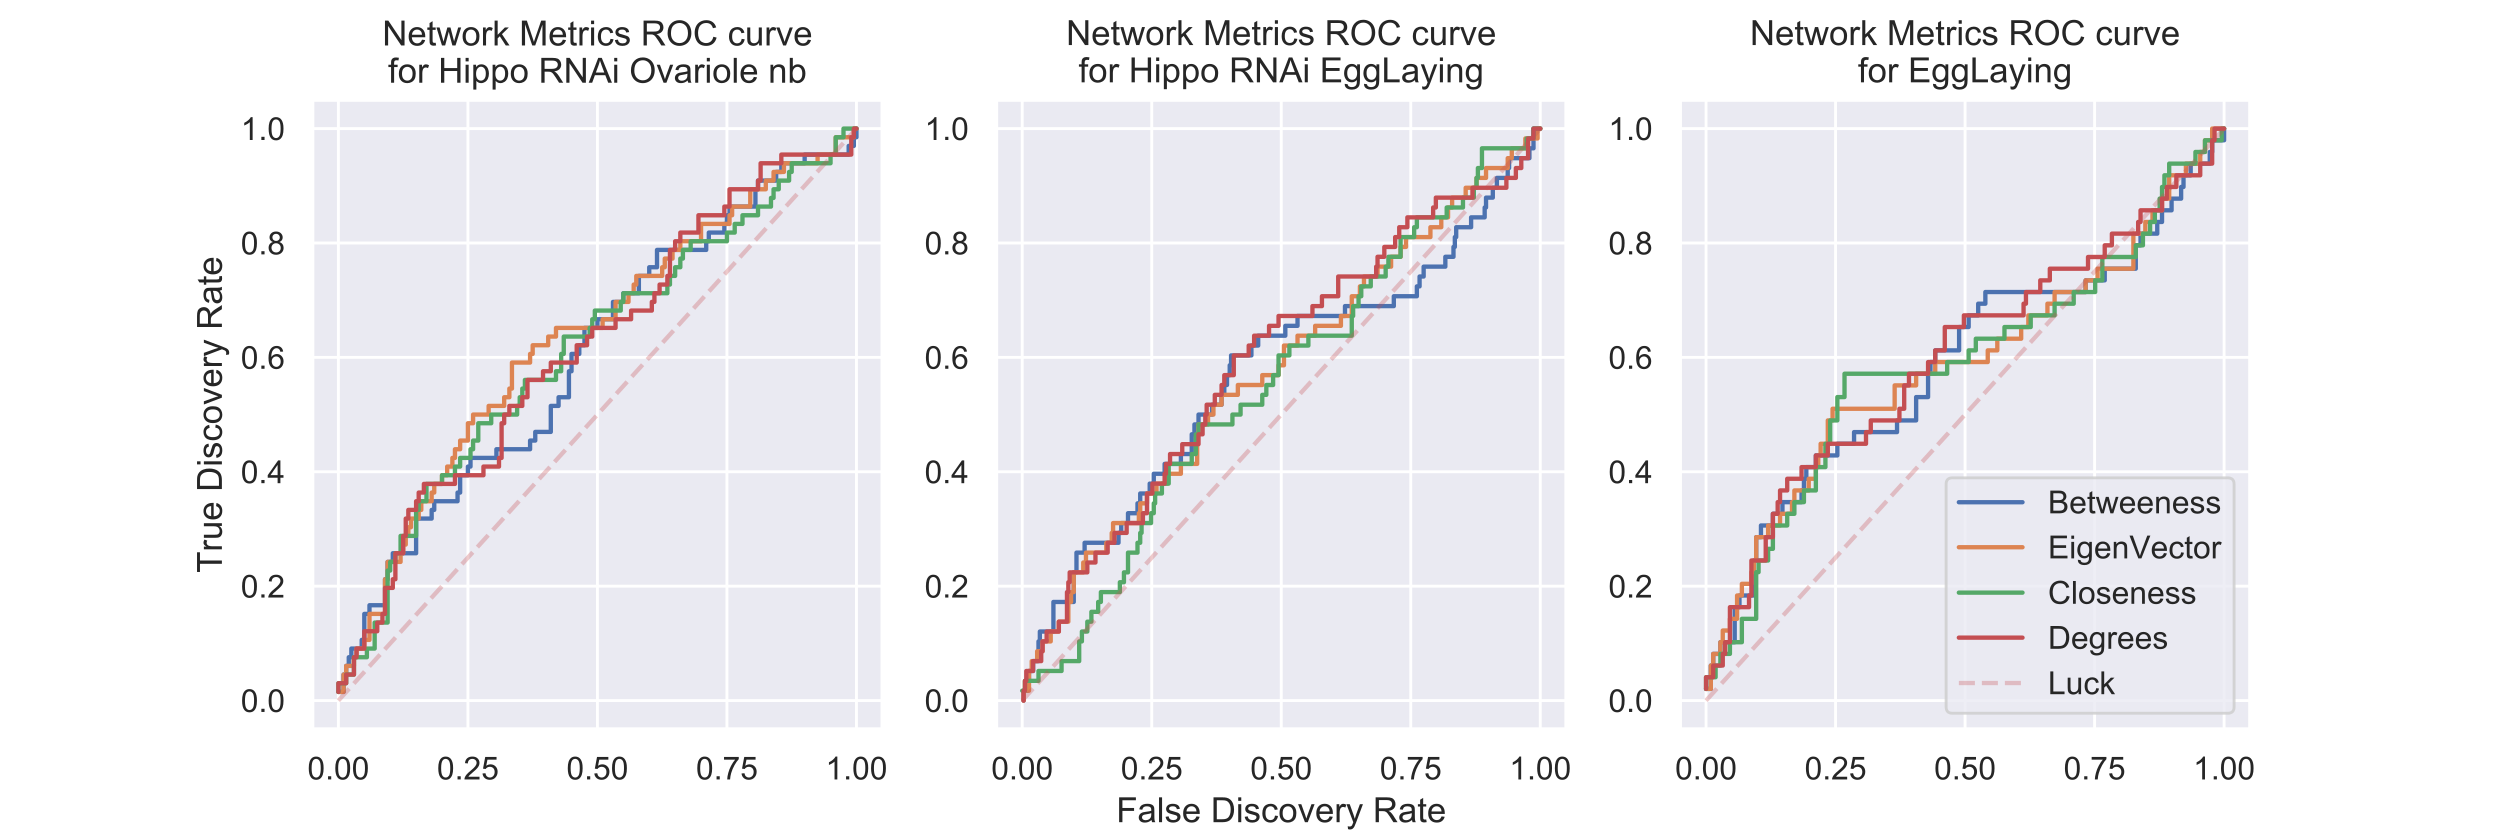 <?xml version="1.0" encoding="utf-8" standalone="no"?>
<!DOCTYPE svg PUBLIC "-//W3C//DTD SVG 1.1//EN"
  "http://www.w3.org/Graphics/SVG/1.1/DTD/svg11.dtd">
<!-- Created with matplotlib (http://matplotlib.org/) -->
<svg height="288pt" version="1.1" viewBox="0 0 864 288" width="864pt" xmlns="http://www.w3.org/2000/svg" xmlns:xlink="http://www.w3.org/1999/xlink">
 <defs>
  <style type="text/css">
*{stroke-linecap:butt;stroke-linejoin:round;}
  </style>
 </defs>
 <g id="figure_1">
  <g id="patch_1">
   <path d="M 0 288 
L 864 288 
L 864 0 
L 0 0 
z
" style="fill:#ffffff;"/>
  </g>
  <g id="axes_1">
   <g id="patch_2">
    <path d="M 108 252 
L 304.941 252 
L 304.941 34.56 
L 108 34.56 
z
" style="fill:#eaeaf2;"/>
   </g>
   <g id="matplotlib.axis_1">
    <g id="xtick_1">
     <g id="line2d_1">
      <path clip-path="url(#p93b9b90567)" d="M 116.952 252 
L 116.952 34.56 
" style="fill:none;stroke:#ffffff;stroke-linecap:round;"/>
     </g>
     <g id="text_1">
      <!-- 0.00 -->
      <defs>
       <path d="M 4.156 35.297 
Q 4.156 48 6.766 55.734 
Q 9.375 63.484 14.516 67.672 
Q 19.672 71.875 27.484 71.875 
Q 33.25 71.875 37.594 69.547 
Q 41.938 67.234 44.766 62.859 
Q 47.609 58.5 49.219 52.219 
Q 50.828 45.953 50.828 35.297 
Q 50.828 22.703 48.234 14.969 
Q 45.656 7.234 40.5 3 
Q 35.359 -1.219 27.484 -1.219 
Q 17.141 -1.219 11.234 6.203 
Q 4.156 15.141 4.156 35.297 
z
M 13.188 35.297 
Q 13.188 17.672 17.312 11.828 
Q 21.438 6 27.484 6 
Q 33.547 6 37.672 11.859 
Q 41.797 17.719 41.797 35.297 
Q 41.797 52.984 37.672 58.781 
Q 33.547 64.594 27.391 64.594 
Q 21.344 64.594 17.719 59.469 
Q 13.188 52.938 13.188 35.297 
z
" id="ArialMT-30"/>
       <path d="M 9.078 0 
L 9.078 10.016 
L 19.094 10.016 
L 19.094 0 
z
" id="ArialMT-2e"/>
      </defs>
      <g style="fill:#262626;" transform="translate(106.248 269.374)scale(0.11 -0.11)">
       <use xlink:href="#ArialMT-30"/>
       <use x="55.615" xlink:href="#ArialMT-2e"/>
       <use x="83.398" xlink:href="#ArialMT-30"/>
       <use x="139.014" xlink:href="#ArialMT-30"/>
      </g>
     </g>
    </g>
    <g id="xtick_2">
     <g id="line2d_2">
      <path clip-path="url(#p93b9b90567)" d="M 161.711 252 
L 161.711 34.56 
" style="fill:none;stroke:#ffffff;stroke-linecap:round;"/>
     </g>
     <g id="text_2">
      <!-- 0.25 -->
      <defs>
       <path d="M 50.344 8.453 
L 50.344 0 
L 3.031 0 
Q 2.938 3.172 4.047 6.109 
Q 5.859 10.938 9.828 15.625 
Q 13.812 20.312 21.344 26.469 
Q 33.016 36.031 37.109 41.625 
Q 41.219 47.219 41.219 52.203 
Q 41.219 57.422 37.469 61 
Q 33.734 64.594 27.734 64.594 
Q 21.391 64.594 17.578 60.781 
Q 13.766 56.984 13.719 50.25 
L 4.688 51.172 
Q 5.609 61.281 11.656 66.578 
Q 17.719 71.875 27.938 71.875 
Q 38.234 71.875 44.234 66.156 
Q 50.25 60.453 50.25 52 
Q 50.25 47.703 48.484 43.547 
Q 46.734 39.406 42.656 34.812 
Q 38.578 30.219 29.109 22.219 
Q 21.188 15.578 18.938 13.203 
Q 16.703 10.844 15.234 8.453 
z
" id="ArialMT-32"/>
       <path d="M 4.156 18.75 
L 13.375 19.531 
Q 14.406 12.797 18.141 9.391 
Q 21.875 6 27.156 6 
Q 33.5 6 37.891 10.781 
Q 42.281 15.578 42.281 23.484 
Q 42.281 31 38.062 35.344 
Q 33.844 39.703 27 39.703 
Q 22.75 39.703 19.328 37.766 
Q 15.922 35.844 13.969 32.766 
L 5.719 33.844 
L 12.641 70.609 
L 48.25 70.609 
L 48.25 62.203 
L 19.672 62.203 
L 15.828 42.969 
Q 22.266 47.469 29.344 47.469 
Q 38.719 47.469 45.156 40.969 
Q 51.609 34.469 51.609 24.266 
Q 51.609 14.547 45.953 7.469 
Q 39.062 -1.219 27.156 -1.219 
Q 17.391 -1.219 11.203 4.25 
Q 5.031 9.719 4.156 18.75 
z
" id="ArialMT-35"/>
      </defs>
      <g style="fill:#262626;" transform="translate(151.008 269.374)scale(0.11 -0.11)">
       <use xlink:href="#ArialMT-30"/>
       <use x="55.615" xlink:href="#ArialMT-2e"/>
       <use x="83.398" xlink:href="#ArialMT-32"/>
       <use x="139.014" xlink:href="#ArialMT-35"/>
      </g>
     </g>
    </g>
    <g id="xtick_3">
     <g id="line2d_3">
      <path clip-path="url(#p93b9b90567)" d="M 206.471 252 
L 206.471 34.56 
" style="fill:none;stroke:#ffffff;stroke-linecap:round;"/>
     </g>
     <g id="text_3">
      <!-- 0.50 -->
      <g style="fill:#262626;" transform="translate(195.767 269.374)scale(0.11 -0.11)">
       <use xlink:href="#ArialMT-30"/>
       <use x="55.615" xlink:href="#ArialMT-2e"/>
       <use x="83.398" xlink:href="#ArialMT-35"/>
       <use x="139.014" xlink:href="#ArialMT-30"/>
      </g>
     </g>
    </g>
    <g id="xtick_4">
     <g id="line2d_4">
      <path clip-path="url(#p93b9b90567)" d="M 251.23 252 
L 251.23 34.56 
" style="fill:none;stroke:#ffffff;stroke-linecap:round;"/>
     </g>
     <g id="text_4">
      <!-- 0.75 -->
      <defs>
       <path d="M 4.734 62.203 
L 4.734 70.656 
L 51.078 70.656 
L 51.078 63.812 
Q 44.234 56.547 37.516 44.484 
Q 30.812 32.422 27.156 19.672 
Q 24.516 10.688 23.781 0 
L 14.75 0 
Q 14.891 8.453 18.062 20.406 
Q 21.234 32.375 27.172 43.484 
Q 33.109 54.594 39.797 62.203 
z
" id="ArialMT-37"/>
      </defs>
      <g style="fill:#262626;" transform="translate(240.526 269.374)scale(0.11 -0.11)">
       <use xlink:href="#ArialMT-30"/>
       <use x="55.615" xlink:href="#ArialMT-2e"/>
       <use x="83.398" xlink:href="#ArialMT-37"/>
       <use x="139.014" xlink:href="#ArialMT-35"/>
      </g>
     </g>
    </g>
    <g id="xtick_5">
     <g id="line2d_5">
      <path clip-path="url(#p93b9b90567)" d="M 295.989 252 
L 295.989 34.56 
" style="fill:none;stroke:#ffffff;stroke-linecap:round;"/>
     </g>
     <g id="text_5">
      <!-- 1.00 -->
      <defs>
       <path d="M 37.25 0 
L 28.469 0 
L 28.469 56 
Q 25.297 52.984 20.141 49.953 
Q 14.984 46.922 10.891 45.406 
L 10.891 53.906 
Q 18.266 57.375 23.781 62.297 
Q 29.297 67.234 31.594 71.875 
L 37.25 71.875 
z
" id="ArialMT-31"/>
      </defs>
      <g style="fill:#262626;" transform="translate(285.286 269.374)scale(0.11 -0.11)">
       <use xlink:href="#ArialMT-31"/>
       <use x="55.615" xlink:href="#ArialMT-2e"/>
       <use x="83.398" xlink:href="#ArialMT-30"/>
       <use x="139.014" xlink:href="#ArialMT-30"/>
      </g>
     </g>
    </g>
   </g>
   <g id="matplotlib.axis_2">
    <g id="ytick_1">
     <g id="line2d_6">
      <path clip-path="url(#p93b9b90567)" d="M 108 242.116 
L 304.941 242.116 
" style="fill:none;stroke:#ffffff;stroke-linecap:round;"/>
     </g>
     <g id="text_6">
      <!-- 0.0 -->
      <g style="fill:#262626;" transform="translate(83.21 246.053)scale(0.11 -0.11)">
       <use xlink:href="#ArialMT-30"/>
       <use x="55.615" xlink:href="#ArialMT-2e"/>
       <use x="83.398" xlink:href="#ArialMT-30"/>
      </g>
     </g>
    </g>
    <g id="ytick_2">
     <g id="line2d_7">
      <path clip-path="url(#p93b9b90567)" d="M 108 202.582 
L 304.941 202.582 
" style="fill:none;stroke:#ffffff;stroke-linecap:round;"/>
     </g>
     <g id="text_7">
      <!-- 0.2 -->
      <g style="fill:#262626;" transform="translate(83.21 206.519)scale(0.11 -0.11)">
       <use xlink:href="#ArialMT-30"/>
       <use x="55.615" xlink:href="#ArialMT-2e"/>
       <use x="83.398" xlink:href="#ArialMT-32"/>
      </g>
     </g>
    </g>
    <g id="ytick_3">
     <g id="line2d_8">
      <path clip-path="url(#p93b9b90567)" d="M 108 163.047 
L 304.941 163.047 
" style="fill:none;stroke:#ffffff;stroke-linecap:round;"/>
     </g>
     <g id="text_8">
      <!-- 0.4 -->
      <defs>
       <path d="M 32.328 0 
L 32.328 17.141 
L 1.266 17.141 
L 1.266 25.203 
L 33.938 71.578 
L 41.109 71.578 
L 41.109 25.203 
L 50.781 25.203 
L 50.781 17.141 
L 41.109 17.141 
L 41.109 0 
z
M 32.328 25.203 
L 32.328 57.469 
L 9.906 25.203 
z
" id="ArialMT-34"/>
      </defs>
      <g style="fill:#262626;" transform="translate(83.21 166.984)scale(0.11 -0.11)">
       <use xlink:href="#ArialMT-30"/>
       <use x="55.615" xlink:href="#ArialMT-2e"/>
       <use x="83.398" xlink:href="#ArialMT-34"/>
      </g>
     </g>
    </g>
    <g id="ytick_4">
     <g id="line2d_9">
      <path clip-path="url(#p93b9b90567)" d="M 108 123.513 
L 304.941 123.513 
" style="fill:none;stroke:#ffffff;stroke-linecap:round;"/>
     </g>
     <g id="text_9">
      <!-- 0.6 -->
      <defs>
       <path d="M 49.75 54.047 
L 41.016 53.375 
Q 39.844 58.547 37.703 60.891 
Q 34.125 64.656 28.906 64.656 
Q 24.703 64.656 21.531 62.312 
Q 17.391 59.281 14.984 53.469 
Q 12.594 47.656 12.5 36.922 
Q 15.672 41.75 20.266 44.094 
Q 24.859 46.438 29.891 46.438 
Q 38.672 46.438 44.844 39.969 
Q 51.031 33.5 51.031 23.25 
Q 51.031 16.5 48.125 10.719 
Q 45.219 4.938 40.141 1.859 
Q 35.062 -1.219 28.609 -1.219 
Q 17.625 -1.219 10.688 6.859 
Q 3.766 14.938 3.766 33.5 
Q 3.766 54.25 11.422 63.672 
Q 18.109 71.875 29.438 71.875 
Q 37.891 71.875 43.281 67.141 
Q 48.688 62.406 49.75 54.047 
z
M 13.875 23.188 
Q 13.875 18.656 15.797 14.5 
Q 17.719 10.359 21.188 8.172 
Q 24.656 6 28.469 6 
Q 34.031 6 38.031 10.484 
Q 42.047 14.984 42.047 22.703 
Q 42.047 30.125 38.078 34.391 
Q 34.125 38.672 28.125 38.672 
Q 22.172 38.672 18.016 34.391 
Q 13.875 30.125 13.875 23.188 
z
" id="ArialMT-36"/>
      </defs>
      <g style="fill:#262626;" transform="translate(83.21 127.45)scale(0.11 -0.11)">
       <use xlink:href="#ArialMT-30"/>
       <use x="55.615" xlink:href="#ArialMT-2e"/>
       <use x="83.398" xlink:href="#ArialMT-36"/>
      </g>
     </g>
    </g>
    <g id="ytick_5">
     <g id="line2d_10">
      <path clip-path="url(#p93b9b90567)" d="M 108 83.978 
L 304.941 83.978 
" style="fill:none;stroke:#ffffff;stroke-linecap:round;"/>
     </g>
     <g id="text_10">
      <!-- 0.8 -->
      <defs>
       <path d="M 17.672 38.812 
Q 12.203 40.828 9.562 44.531 
Q 6.938 48.25 6.938 53.422 
Q 6.938 61.234 12.547 66.547 
Q 18.172 71.875 27.484 71.875 
Q 36.859 71.875 42.578 66.422 
Q 48.297 60.984 48.297 53.172 
Q 48.297 48.188 45.672 44.5 
Q 43.062 40.828 37.75 38.812 
Q 44.344 36.672 47.781 31.875 
Q 51.219 27.094 51.219 20.453 
Q 51.219 11.281 44.719 5.031 
Q 38.234 -1.219 27.641 -1.219 
Q 17.047 -1.219 10.547 5.047 
Q 4.047 11.328 4.047 20.703 
Q 4.047 27.688 7.594 32.391 
Q 11.141 37.109 17.672 38.812 
z
M 15.922 53.719 
Q 15.922 48.641 19.188 45.406 
Q 22.469 42.188 27.688 42.188 
Q 32.766 42.188 36.016 45.375 
Q 39.266 48.578 39.266 53.219 
Q 39.266 58.062 35.906 61.359 
Q 32.562 64.656 27.594 64.656 
Q 22.562 64.656 19.234 61.422 
Q 15.922 58.203 15.922 53.719 
z
M 13.094 20.656 
Q 13.094 16.891 14.875 13.375 
Q 16.656 9.859 20.172 7.922 
Q 23.688 6 27.734 6 
Q 34.031 6 38.125 10.047 
Q 42.234 14.109 42.234 20.359 
Q 42.234 26.703 38.016 30.859 
Q 33.797 35.016 27.438 35.016 
Q 21.234 35.016 17.156 30.906 
Q 13.094 26.812 13.094 20.656 
z
" id="ArialMT-38"/>
      </defs>
      <g style="fill:#262626;" transform="translate(83.21 87.915)scale(0.11 -0.11)">
       <use xlink:href="#ArialMT-30"/>
       <use x="55.615" xlink:href="#ArialMT-2e"/>
       <use x="83.398" xlink:href="#ArialMT-38"/>
      </g>
     </g>
    </g>
    <g id="ytick_6">
     <g id="line2d_11">
      <path clip-path="url(#p93b9b90567)" d="M 108 44.444 
L 304.941 44.444 
" style="fill:none;stroke:#ffffff;stroke-linecap:round;"/>
     </g>
     <g id="text_11">
      <!-- 1.0 -->
      <g style="fill:#262626;" transform="translate(83.21 48.38)scale(0.11 -0.11)">
       <use xlink:href="#ArialMT-31"/>
       <use x="55.615" xlink:href="#ArialMT-2e"/>
       <use x="83.398" xlink:href="#ArialMT-30"/>
      </g>
     </g>
    </g>
    <g id="text_12">
     <!-- True Discovery Rate -->
     <defs>
      <path d="M 25.922 0 
L 25.922 63.141 
L 2.344 63.141 
L 2.344 71.578 
L 59.078 71.578 
L 59.078 63.141 
L 35.406 63.141 
L 35.406 0 
z
" id="ArialMT-54"/>
      <path d="M 6.5 0 
L 6.5 51.859 
L 14.406 51.859 
L 14.406 44 
Q 17.438 49.516 20 51.266 
Q 22.562 53.031 25.641 53.031 
Q 30.078 53.031 34.672 50.203 
L 31.641 42.047 
Q 28.422 43.953 25.203 43.953 
Q 22.312 43.953 20.016 42.219 
Q 17.719 40.484 16.75 37.406 
Q 15.281 32.719 15.281 27.156 
L 15.281 0 
z
" id="ArialMT-72"/>
      <path d="M 40.578 0 
L 40.578 7.625 
Q 34.516 -1.172 24.125 -1.172 
Q 19.531 -1.172 15.547 0.578 
Q 11.578 2.344 9.641 5 
Q 7.719 7.672 6.938 11.531 
Q 6.391 14.109 6.391 19.734 
L 6.391 51.859 
L 15.188 51.859 
L 15.188 23.094 
Q 15.188 16.219 15.719 13.812 
Q 16.547 10.359 19.234 8.375 
Q 21.922 6.391 25.875 6.391 
Q 29.828 6.391 33.297 8.422 
Q 36.766 10.453 38.203 13.938 
Q 39.656 17.438 39.656 24.078 
L 39.656 51.859 
L 48.438 51.859 
L 48.438 0 
z
" id="ArialMT-75"/>
      <path d="M 42.094 16.703 
L 51.172 15.578 
Q 49.031 7.625 43.219 3.219 
Q 37.406 -1.172 28.375 -1.172 
Q 17 -1.172 10.328 5.828 
Q 3.656 12.844 3.656 25.484 
Q 3.656 38.578 10.391 45.797 
Q 17.141 53.031 27.875 53.031 
Q 38.281 53.031 44.875 45.953 
Q 51.469 38.875 51.469 26.031 
Q 51.469 25.25 51.422 23.688 
L 12.75 23.688 
Q 13.234 15.141 17.578 10.594 
Q 21.922 6.062 28.422 6.062 
Q 33.25 6.062 36.672 8.594 
Q 40.094 11.141 42.094 16.703 
z
M 13.234 30.906 
L 42.188 30.906 
Q 41.609 37.453 38.875 40.719 
Q 34.672 45.797 27.984 45.797 
Q 21.922 45.797 17.797 41.75 
Q 13.672 37.703 13.234 30.906 
z
" id="ArialMT-65"/>
      <path id="ArialMT-20"/>
      <path d="M 7.719 0 
L 7.719 71.578 
L 32.375 71.578 
Q 40.719 71.578 45.125 70.562 
Q 51.266 69.141 55.609 65.438 
Q 61.281 60.641 64.078 53.188 
Q 66.891 45.75 66.891 36.188 
Q 66.891 28.031 64.984 21.734 
Q 63.094 15.438 60.109 11.297 
Q 57.125 7.172 53.578 4.797 
Q 50.047 2.438 45.047 1.219 
Q 40.047 0 33.547 0 
z
M 17.188 8.453 
L 32.469 8.453 
Q 39.547 8.453 43.578 9.766 
Q 47.609 11.078 50 13.484 
Q 53.375 16.844 55.25 22.531 
Q 57.125 28.219 57.125 36.328 
Q 57.125 47.562 53.438 53.594 
Q 49.75 59.625 44.484 61.672 
Q 40.672 63.141 32.234 63.141 
L 17.188 63.141 
z
" id="ArialMT-44"/>
      <path d="M 6.641 61.469 
L 6.641 71.578 
L 15.438 71.578 
L 15.438 61.469 
z
M 6.641 0 
L 6.641 51.859 
L 15.438 51.859 
L 15.438 0 
z
" id="ArialMT-69"/>
      <path d="M 3.078 15.484 
L 11.766 16.844 
Q 12.5 11.625 15.844 8.844 
Q 19.188 6.062 25.203 6.062 
Q 31.25 6.062 34.172 8.516 
Q 37.109 10.984 37.109 14.312 
Q 37.109 17.281 34.516 19 
Q 32.719 20.172 25.531 21.969 
Q 15.875 24.422 12.141 26.203 
Q 8.406 27.984 6.469 31.125 
Q 4.547 34.281 4.547 38.094 
Q 4.547 41.547 6.125 44.5 
Q 7.719 47.469 10.453 49.422 
Q 12.5 50.922 16.031 51.969 
Q 19.578 53.031 23.641 53.031 
Q 29.734 53.031 34.344 51.266 
Q 38.969 49.516 41.156 46.5 
Q 43.359 43.5 44.188 38.484 
L 35.594 37.312 
Q 35.016 41.312 32.203 43.547 
Q 29.391 45.797 24.266 45.797 
Q 18.219 45.797 15.625 43.797 
Q 13.031 41.797 13.031 39.109 
Q 13.031 37.406 14.109 36.031 
Q 15.188 34.625 17.484 33.688 
Q 18.797 33.203 25.25 31.453 
Q 34.578 28.953 38.25 27.359 
Q 41.938 25.781 44.031 22.75 
Q 46.141 19.734 46.141 15.234 
Q 46.141 10.844 43.578 6.953 
Q 41.016 3.078 36.172 0.953 
Q 31.344 -1.172 25.25 -1.172 
Q 15.141 -1.172 9.844 3.031 
Q 4.547 7.234 3.078 15.484 
z
" id="ArialMT-73"/>
      <path d="M 40.438 19 
L 49.078 17.875 
Q 47.656 8.938 41.812 3.875 
Q 35.984 -1.172 27.484 -1.172 
Q 16.844 -1.172 10.375 5.781 
Q 3.906 12.75 3.906 25.734 
Q 3.906 34.125 6.688 40.422 
Q 9.469 46.734 15.156 49.875 
Q 20.844 53.031 27.547 53.031 
Q 35.984 53.031 41.359 48.75 
Q 46.734 44.484 48.25 36.625 
L 39.703 35.297 
Q 38.484 40.531 35.375 43.156 
Q 32.281 45.797 27.875 45.797 
Q 21.234 45.797 17.078 41.031 
Q 12.938 36.281 12.938 25.984 
Q 12.938 15.531 16.938 10.797 
Q 20.953 6.062 27.391 6.062 
Q 32.562 6.062 36.031 9.234 
Q 39.5 12.406 40.438 19 
z
" id="ArialMT-63"/>
      <path d="M 3.328 25.922 
Q 3.328 40.328 11.328 47.266 
Q 18.016 53.031 27.641 53.031 
Q 38.328 53.031 45.109 46.016 
Q 51.906 39.016 51.906 26.656 
Q 51.906 16.656 48.906 10.906 
Q 45.906 5.172 40.156 2 
Q 34.422 -1.172 27.641 -1.172 
Q 16.75 -1.172 10.031 5.812 
Q 3.328 12.797 3.328 25.922 
z
M 12.359 25.922 
Q 12.359 15.969 16.703 11.016 
Q 21.047 6.062 27.641 6.062 
Q 34.188 6.062 38.531 11.031 
Q 42.875 16.016 42.875 26.219 
Q 42.875 35.844 38.5 40.797 
Q 34.125 45.75 27.641 45.75 
Q 21.047 45.75 16.703 40.812 
Q 12.359 35.891 12.359 25.922 
z
" id="ArialMT-6f"/>
      <path d="M 21 0 
L 1.266 51.859 
L 10.547 51.859 
L 21.688 20.797 
Q 23.484 15.766 25 10.359 
Q 26.172 14.453 28.266 20.219 
L 39.797 51.859 
L 48.828 51.859 
L 29.203 0 
z
" id="ArialMT-76"/>
      <path d="M 6.203 -19.969 
L 5.219 -11.719 
Q 8.109 -12.5 10.25 -12.5 
Q 13.188 -12.5 14.938 -11.516 
Q 16.703 -10.547 17.828 -8.797 
Q 18.656 -7.469 20.516 -2.25 
Q 20.75 -1.516 21.297 -0.094 
L 1.609 51.859 
L 11.078 51.859 
L 21.875 21.828 
Q 23.969 16.109 25.641 9.812 
Q 27.156 15.875 29.25 21.625 
L 40.328 51.859 
L 49.125 51.859 
L 29.391 -0.875 
Q 26.219 -9.422 24.469 -12.641 
Q 22.125 -17 19.094 -19.016 
Q 16.062 -21.047 11.859 -21.047 
Q 9.328 -21.047 6.203 -19.969 
z
" id="ArialMT-79"/>
      <path d="M 7.859 0 
L 7.859 71.578 
L 39.594 71.578 
Q 49.172 71.578 54.141 69.641 
Q 59.125 67.719 62.109 62.828 
Q 65.094 57.953 65.094 52.047 
Q 65.094 44.438 60.156 39.203 
Q 55.219 33.984 44.922 32.562 
Q 48.688 30.766 50.641 29 
Q 54.781 25.203 58.5 19.484 
L 70.953 0 
L 59.031 0 
L 49.562 14.891 
Q 45.406 21.344 42.719 24.75 
Q 40.047 28.172 37.922 29.531 
Q 35.797 30.906 33.594 31.453 
Q 31.984 31.781 28.328 31.781 
L 17.328 31.781 
L 17.328 0 
z
M 17.328 39.984 
L 37.703 39.984 
Q 44.188 39.984 47.844 41.328 
Q 51.516 42.672 53.422 45.625 
Q 55.328 48.578 55.328 52.047 
Q 55.328 57.125 51.641 60.391 
Q 47.953 63.672 39.984 63.672 
L 17.328 63.672 
z
" id="ArialMT-52"/>
      <path d="M 40.438 6.391 
Q 35.547 2.25 31.031 0.531 
Q 26.516 -1.172 21.344 -1.172 
Q 12.797 -1.172 8.203 3 
Q 3.609 7.172 3.609 13.672 
Q 3.609 17.484 5.344 20.625 
Q 7.078 23.781 9.891 25.688 
Q 12.703 27.594 16.219 28.562 
Q 18.797 29.25 24.031 29.891 
Q 34.672 31.156 39.703 32.906 
Q 39.75 34.719 39.75 35.203 
Q 39.75 40.578 37.25 42.781 
Q 33.891 45.75 27.25 45.75 
Q 21.047 45.75 18.094 43.578 
Q 15.141 41.406 13.719 35.891 
L 5.125 37.062 
Q 6.297 42.578 8.984 45.969 
Q 11.672 49.359 16.75 51.188 
Q 21.828 53.031 28.516 53.031 
Q 35.156 53.031 39.297 51.469 
Q 43.453 49.906 45.406 47.531 
Q 47.359 45.172 48.141 41.547 
Q 48.578 39.312 48.578 33.453 
L 48.578 21.734 
Q 48.578 9.469 49.141 6.219 
Q 49.703 2.984 51.375 0 
L 42.188 0 
Q 40.828 2.734 40.438 6.391 
z
M 39.703 26.031 
Q 34.906 24.078 25.344 22.703 
Q 19.922 21.922 17.672 20.938 
Q 15.438 19.969 14.203 18.094 
Q 12.984 16.219 12.984 13.922 
Q 12.984 10.406 15.641 8.062 
Q 18.312 5.719 23.438 5.719 
Q 28.516 5.719 32.469 7.938 
Q 36.422 10.156 38.281 14.016 
Q 39.703 17 39.703 22.797 
z
" id="ArialMT-61"/>
      <path d="M 25.781 7.859 
L 27.047 0.094 
Q 23.344 -0.688 20.406 -0.688 
Q 15.625 -0.688 12.984 0.828 
Q 10.359 2.344 9.281 4.812 
Q 8.203 7.281 8.203 15.188 
L 8.203 45.016 
L 1.766 45.016 
L 1.766 51.859 
L 8.203 51.859 
L 8.203 64.703 
L 16.938 69.969 
L 16.938 51.859 
L 25.781 51.859 
L 25.781 45.016 
L 16.938 45.016 
L 16.938 14.703 
Q 16.938 10.938 17.406 9.859 
Q 17.875 8.797 18.922 8.156 
Q 19.969 7.516 21.922 7.516 
Q 23.391 7.516 25.781 7.859 
z
" id="ArialMT-74"/>
     </defs>
     <g style="fill:#262626;" transform="translate(76.684 197.957)rotate(-90)scale(0.12 -0.12)">
      <use xlink:href="#ArialMT-54"/>
      <use x="61.037" xlink:href="#ArialMT-72"/>
      <use x="94.338" xlink:href="#ArialMT-75"/>
      <use x="149.953" xlink:href="#ArialMT-65"/>
      <use x="205.568" xlink:href="#ArialMT-20"/>
      <use x="233.352" xlink:href="#ArialMT-44"/>
      <use x="305.568" xlink:href="#ArialMT-69"/>
      <use x="327.785" xlink:href="#ArialMT-73"/>
      <use x="377.785" xlink:href="#ArialMT-63"/>
      <use x="427.785" xlink:href="#ArialMT-6f"/>
      <use x="483.4" xlink:href="#ArialMT-76"/>
      <use x="533.4" xlink:href="#ArialMT-65"/>
      <use x="589.016" xlink:href="#ArialMT-72"/>
      <use x="622.316" xlink:href="#ArialMT-79"/>
      <use x="672.316" xlink:href="#ArialMT-20"/>
      <use x="700.1" xlink:href="#ArialMT-52"/>
      <use x="772.316" xlink:href="#ArialMT-61"/>
      <use x="827.932" xlink:href="#ArialMT-74"/>
      <use x="855.715" xlink:href="#ArialMT-65"/>
     </g>
    </g>
   </g>
   <g id="line2d_12">
    <path clip-path="url(#p93b9b90567)" d="M 116.952 239.121 
L 118.742 239.121 
L 118.742 233.131 
L 119.637 233.131 
L 119.637 230.136 
L 120.533 230.136 
L 120.533 227.141 
L 121.428 227.141 
L 121.428 224.146 
L 125.009 224.146 
L 125.009 221.151 
L 125.904 221.151 
L 125.904 212.166 
L 127.694 212.166 
L 127.694 209.171 
L 133.065 209.171 
L 133.065 200.186 
L 133.96 200.186 
L 133.96 194.196 
L 135.751 194.196 
L 135.751 191.201 
L 143.807 191.201 
L 143.807 179.22 
L 149.179 179.22 
L 149.179 176.225 
L 150.074 176.225 
L 150.074 173.23 
L 158.13 173.23 
L 158.13 170.235 
L 159.026 170.235 
L 159.026 164.245 
L 161.711 164.245 
L 161.711 161.25 
L 162.606 161.25 
L 162.606 158.255 
L 171.558 158.255 
L 171.558 155.26 
L 183.196 155.26 
L 183.196 152.265 
L 184.986 152.265 
L 184.986 149.27 
L 190.357 149.27 
L 190.357 140.285 
L 193.043 140.285 
L 193.043 137.29 
L 196.624 137.29 
L 196.624 128.305 
L 197.519 128.305 
L 197.519 122.315 
L 200.204 122.315 
L 200.204 119.32 
L 201.995 119.32 
L 201.995 113.33 
L 206.471 113.33 
L 206.471 110.335 
L 211.842 110.335 
L 211.842 104.344 
L 215.422 104.344 
L 215.422 101.349 
L 220.794 101.349 
L 220.794 95.359 
L 224.374 95.359 
L 224.374 92.364 
L 227.06 92.364 
L 227.06 86.374 
L 244.068 86.374 
L 244.068 83.379 
L 244.964 83.379 
L 244.964 80.384 
L 250.335 80.384 
L 250.335 77.389 
L 251.23 77.389 
L 251.23 74.394 
L 252.125 74.394 
L 252.125 71.399 
L 261.077 71.399 
L 261.077 65.409 
L 261.972 65.409 
L 261.972 62.414 
L 268.239 62.414 
L 268.239 59.419 
L 270.029 59.419 
L 270.029 56.424 
L 278.086 56.424 
L 278.086 53.429 
L 293.304 53.429 
L 293.304 50.434 
L 295.094 50.434 
L 295.094 47.439 
L 295.989 47.439 
L 295.989 44.444 
L 295.989 44.444 
" style="fill:none;stroke:#4c72b0;stroke-linecap:round;stroke-width:1.5;"/>
   </g>
   <g id="line2d_13">
    <path clip-path="url(#p93b9b90567)" d="M 116.952 239.121 
L 118.742 239.121 
L 118.742 233.131 
L 119.637 233.131 
L 119.637 230.136 
L 122.323 230.136 
L 122.323 227.141 
L 123.218 227.141 
L 123.218 224.146 
L 125.904 224.146 
L 125.904 221.151 
L 127.694 221.151 
L 127.694 212.166 
L 133.065 212.166 
L 133.065 200.186 
L 133.96 200.186 
L 133.96 194.196 
L 138.436 194.196 
L 138.436 191.201 
L 139.332 191.201 
L 139.332 188.206 
L 140.227 188.206 
L 140.227 185.211 
L 141.122 185.211 
L 141.122 182.216 
L 142.017 182.216 
L 142.017 179.22 
L 144.703 179.22 
L 144.703 176.225 
L 145.598 176.225 
L 145.598 173.23 
L 149.179 173.23 
L 149.179 170.235 
L 150.074 170.235 
L 150.074 167.24 
L 152.759 167.24 
L 152.759 164.245 
L 154.55 164.245 
L 154.55 161.25 
L 156.34 161.25 
L 156.34 158.255 
L 157.235 158.255 
L 157.235 155.26 
L 159.026 155.26 
L 159.026 152.265 
L 161.711 152.265 
L 161.711 146.275 
L 163.502 146.275 
L 163.502 143.28 
L 168.873 143.28 
L 168.873 140.285 
L 174.244 140.285 
L 174.244 137.29 
L 176.034 137.29 
L 176.034 134.295 
L 176.929 134.295 
L 176.929 125.31 
L 183.196 125.31 
L 183.196 122.315 
L 184.091 122.315 
L 184.091 119.32 
L 189.462 119.32 
L 189.462 116.325 
L 192.148 116.325 
L 192.148 113.33 
L 208.261 113.33 
L 208.261 110.335 
L 212.737 110.335 
L 212.737 104.344 
L 217.213 104.344 
L 217.213 101.349 
L 219.003 101.349 
L 219.003 98.354 
L 219.898 98.354 
L 219.898 95.359 
L 228.85 95.359 
L 228.85 92.364 
L 229.745 92.364 
L 229.745 89.369 
L 232.431 89.369 
L 232.431 86.374 
L 235.117 86.374 
L 235.117 83.379 
L 242.278 83.379 
L 242.278 77.389 
L 252.125 77.389 
L 252.125 74.394 
L 253.02 74.394 
L 253.02 71.399 
L 259.287 71.399 
L 259.287 65.409 
L 264.658 65.409 
L 264.658 62.414 
L 267.343 62.414 
L 267.343 59.419 
L 270.924 59.419 
L 270.924 56.424 
L 282.561 56.424 
L 282.561 53.429 
L 288.828 53.429 
L 288.828 47.439 
L 295.094 47.439 
L 295.094 44.444 
L 295.989 44.444 
L 295.989 44.444 
" style="fill:none;stroke:#dd8452;stroke-linecap:round;stroke-width:1.5;"/>
   </g>
   <g id="line2d_14">
    <path clip-path="url(#p93b9b90567)" d="M 116.952 239.121 
L 116.952 236.126 
L 119.637 236.126 
L 119.637 233.131 
L 122.323 233.131 
L 122.323 227.141 
L 126.799 227.141 
L 126.799 224.146 
L 129.484 224.146 
L 129.484 215.161 
L 133.96 215.161 
L 133.96 197.191 
L 134.856 197.191 
L 134.856 194.196 
L 136.646 194.196 
L 136.646 191.201 
L 138.436 191.201 
L 138.436 185.211 
L 143.807 185.211 
L 143.807 176.225 
L 144.703 176.225 
L 144.703 173.23 
L 147.388 173.23 
L 147.388 167.24 
L 152.759 167.24 
L 152.759 164.245 
L 157.235 164.245 
L 157.235 161.25 
L 159.026 161.25 
L 159.026 158.255 
L 162.606 158.255 
L 162.606 155.26 
L 163.502 155.26 
L 163.502 152.265 
L 165.292 152.265 
L 165.292 146.275 
L 169.768 146.275 
L 169.768 143.28 
L 178.72 143.28 
L 178.72 140.285 
L 179.615 140.285 
L 179.615 137.29 
L 180.51 137.29 
L 180.51 134.295 
L 181.405 134.295 
L 181.405 131.3 
L 192.148 131.3 
L 192.148 128.305 
L 193.938 128.305 
L 193.938 122.315 
L 194.833 122.315 
L 194.833 116.325 
L 203.785 116.325 
L 203.785 113.33 
L 204.68 113.33 
L 204.68 110.335 
L 205.575 110.335 
L 205.575 107.34 
L 214.527 107.34 
L 214.527 104.344 
L 215.422 104.344 
L 215.422 101.349 
L 230.641 101.349 
L 230.641 98.354 
L 231.536 98.354 
L 231.536 95.359 
L 233.326 95.359 
L 233.326 92.364 
L 235.117 92.364 
L 235.117 89.369 
L 236.012 89.369 
L 236.012 86.374 
L 238.697 86.374 
L 238.697 83.379 
L 251.23 83.379 
L 251.23 80.384 
L 253.916 80.384 
L 253.916 77.389 
L 256.601 77.389 
L 256.601 74.394 
L 261.972 74.394 
L 261.972 71.399 
L 266.448 71.399 
L 266.448 68.404 
L 267.343 68.404 
L 267.343 65.409 
L 269.134 65.409 
L 269.134 62.414 
L 272.714 62.414 
L 272.714 59.419 
L 273.61 59.419 
L 273.61 56.424 
L 287.037 56.424 
L 287.037 53.429 
L 288.828 53.429 
L 288.828 47.439 
L 291.513 47.439 
L 291.513 44.444 
L 295.989 44.444 
L 295.989 44.444 
" style="fill:none;stroke:#55a868;stroke-linecap:round;stroke-width:1.5;"/>
   </g>
   <g id="line2d_15">
    <path clip-path="url(#p93b9b90567)" d="M 116.952 239.121 
L 116.952 236.126 
L 119.637 236.126 
L 119.637 233.131 
L 122.323 233.131 
L 122.323 227.141 
L 123.218 227.141 
L 123.218 224.146 
L 125.904 224.146 
L 125.904 218.156 
L 130.38 218.156 
L 130.38 215.161 
L 132.17 215.161 
L 132.17 212.166 
L 133.065 212.166 
L 133.065 203.181 
L 135.751 203.181 
L 135.751 200.186 
L 136.646 200.186 
L 136.646 191.201 
L 139.332 191.201 
L 139.332 185.211 
L 140.227 185.211 
L 140.227 179.22 
L 141.122 179.22 
L 141.122 176.225 
L 143.807 176.225 
L 143.807 173.23 
L 144.703 173.23 
L 144.703 170.235 
L 146.493 170.235 
L 146.493 167.24 
L 157.235 167.24 
L 157.235 164.245 
L 167.082 164.245 
L 167.082 161.25 
L 172.453 161.25 
L 172.453 158.255 
L 173.349 158.255 
L 173.349 146.275 
L 174.244 146.275 
L 174.244 143.28 
L 176.034 143.28 
L 176.034 140.285 
L 180.51 140.285 
L 180.51 137.29 
L 182.301 137.29 
L 182.301 131.3 
L 187.672 131.3 
L 187.672 128.305 
L 190.357 128.305 
L 190.357 125.31 
L 199.309 125.31 
L 199.309 119.32 
L 202.89 119.32 
L 202.89 116.325 
L 204.68 116.325 
L 204.68 113.33 
L 212.737 113.33 
L 212.737 110.335 
L 218.108 110.335 
L 218.108 107.34 
L 225.27 107.34 
L 225.27 104.344 
L 226.165 104.344 
L 226.165 101.349 
L 227.955 101.349 
L 227.955 98.354 
L 230.641 98.354 
L 230.641 95.359 
L 231.536 95.359 
L 231.536 86.374 
L 233.326 86.374 
L 233.326 83.379 
L 235.117 83.379 
L 235.117 80.384 
L 241.383 80.384 
L 241.383 74.394 
L 250.335 74.394 
L 250.335 71.399 
L 252.125 71.399 
L 252.125 65.409 
L 261.972 65.409 
L 261.972 62.414 
L 262.867 62.414 
L 262.867 56.424 
L 270.029 56.424 
L 270.029 53.429 
L 294.199 53.429 
L 294.199 47.439 
L 295.094 47.439 
L 295.094 44.444 
L 295.989 44.444 
L 295.989 44.444 
" style="fill:none;stroke:#c44e52;stroke-linecap:round;stroke-width:1.5;"/>
   </g>
   <g id="line2d_16">
    <path clip-path="url(#p93b9b90567)" d="M 116.952 242.116 
L 295.989 44.444 
" style="fill:none;stroke:#c44e52;stroke-dasharray:5.55,2.4;stroke-dashoffset:0;stroke-opacity:0.3;stroke-width:1.5;"/>
   </g>
   <g id="patch_3">
    <path d="M 108 252 
L 108 34.56 
" style="fill:none;stroke:#ffffff;stroke-linecap:square;stroke-linejoin:miter;stroke-width:1.25;"/>
   </g>
   <g id="patch_4">
    <path d="M 304.941 252 
L 304.941 34.56 
" style="fill:none;stroke:#ffffff;stroke-linecap:square;stroke-linejoin:miter;stroke-width:1.25;"/>
   </g>
   <g id="patch_5">
    <path d="M 108 252 
L 304.941 252 
" style="fill:none;stroke:#ffffff;stroke-linecap:square;stroke-linejoin:miter;stroke-width:1.25;"/>
   </g>
   <g id="patch_6">
    <path d="M 108 34.56 
L 304.941 34.56 
" style="fill:none;stroke:#ffffff;stroke-linecap:square;stroke-linejoin:miter;stroke-width:1.25;"/>
   </g>
   <g id="text_13">
    <!-- Network Metrics ROC curve -->
    <defs>
     <path d="M 7.625 0 
L 7.625 71.578 
L 17.328 71.578 
L 54.938 15.375 
L 54.938 71.578 
L 64.016 71.578 
L 64.016 0 
L 54.297 0 
L 16.703 56.25 
L 16.703 0 
z
" id="ArialMT-4e"/>
     <path d="M 16.156 0 
L 0.297 51.859 
L 9.375 51.859 
L 17.625 21.922 
L 20.703 10.797 
Q 20.906 11.625 23.391 21.484 
L 31.641 51.859 
L 40.672 51.859 
L 48.438 21.781 
L 51.031 11.859 
L 54 21.875 
L 62.891 51.859 
L 71.438 51.859 
L 55.219 0 
L 46.094 0 
L 37.844 31.062 
L 35.844 39.891 
L 25.344 0 
z
" id="ArialMT-77"/>
     <path d="M 6.641 0 
L 6.641 71.578 
L 15.438 71.578 
L 15.438 30.766 
L 36.234 51.859 
L 47.609 51.859 
L 27.781 32.625 
L 49.609 0 
L 38.766 0 
L 21.625 26.516 
L 15.438 20.562 
L 15.438 0 
z
" id="ArialMT-6b"/>
     <path d="M 7.422 0 
L 7.422 71.578 
L 21.688 71.578 
L 38.625 20.906 
Q 40.969 13.812 42.047 10.297 
Q 43.266 14.203 45.844 21.781 
L 62.984 71.578 
L 75.734 71.578 
L 75.734 0 
L 66.609 0 
L 66.609 59.906 
L 45.797 0 
L 37.25 0 
L 16.547 60.938 
L 16.547 0 
z
" id="ArialMT-4d"/>
     <path d="M 4.828 34.859 
Q 4.828 52.688 14.391 62.766 
Q 23.969 72.859 39.109 72.859 
Q 49.031 72.859 56.984 68.109 
Q 64.938 63.375 69.109 54.906 
Q 73.297 46.438 73.297 35.688 
Q 73.297 24.812 68.891 16.219 
Q 64.5 7.625 56.438 3.203 
Q 48.391 -1.219 39.062 -1.219 
Q 28.953 -1.219 20.984 3.656 
Q 13.031 8.547 8.922 16.984 
Q 4.828 25.438 4.828 34.859 
z
M 14.594 34.719 
Q 14.594 21.781 21.547 14.328 
Q 28.516 6.891 39.016 6.891 
Q 49.703 6.891 56.609 14.406 
Q 63.531 21.922 63.531 35.75 
Q 63.531 44.484 60.578 51 
Q 57.625 57.516 51.922 61.109 
Q 46.234 64.703 39.156 64.703 
Q 29.109 64.703 21.844 57.781 
Q 14.594 50.875 14.594 34.719 
z
" id="ArialMT-4f"/>
     <path d="M 58.797 25.094 
L 68.266 22.703 
Q 65.281 11.031 57.547 4.906 
Q 49.812 -1.219 38.625 -1.219 
Q 27.047 -1.219 19.797 3.484 
Q 12.547 8.203 8.766 17.141 
Q 4.984 26.078 4.984 36.328 
Q 4.984 47.516 9.25 55.828 
Q 13.531 64.156 21.406 68.469 
Q 29.297 72.797 38.766 72.797 
Q 49.516 72.797 56.828 67.328 
Q 64.156 61.859 67.047 51.953 
L 57.719 49.75 
Q 55.219 57.562 50.484 61.125 
Q 45.75 64.703 38.578 64.703 
Q 30.328 64.703 24.781 60.734 
Q 19.234 56.781 16.984 50.109 
Q 14.75 43.453 14.75 36.375 
Q 14.75 27.25 17.406 20.438 
Q 20.062 13.625 25.672 10.25 
Q 31.297 6.891 37.844 6.891 
Q 45.797 6.891 51.312 11.469 
Q 56.844 16.062 58.797 25.094 
z
" id="ArialMT-43"/>
    </defs>
    <g style="fill:#262626;" transform="translate(132.13 15.714)scale(0.12 -0.12)">
     <use xlink:href="#ArialMT-4e"/>
     <use x="72.217" xlink:href="#ArialMT-65"/>
     <use x="127.832" xlink:href="#ArialMT-74"/>
     <use x="155.615" xlink:href="#ArialMT-77"/>
     <use x="227.832" xlink:href="#ArialMT-6f"/>
     <use x="283.447" xlink:href="#ArialMT-72"/>
     <use x="316.748" xlink:href="#ArialMT-6b"/>
     <use x="366.748" xlink:href="#ArialMT-20"/>
     <use x="394.531" xlink:href="#ArialMT-4d"/>
     <use x="477.832" xlink:href="#ArialMT-65"/>
     <use x="533.447" xlink:href="#ArialMT-74"/>
     <use x="561.23" xlink:href="#ArialMT-72"/>
     <use x="594.531" xlink:href="#ArialMT-69"/>
     <use x="616.748" xlink:href="#ArialMT-63"/>
     <use x="666.748" xlink:href="#ArialMT-73"/>
     <use x="716.748" xlink:href="#ArialMT-20"/>
     <use x="744.531" xlink:href="#ArialMT-52"/>
     <use x="816.748" xlink:href="#ArialMT-4f"/>
     <use x="894.531" xlink:href="#ArialMT-43"/>
     <use x="966.748" xlink:href="#ArialMT-20"/>
     <use x="994.531" xlink:href="#ArialMT-63"/>
     <use x="1044.531" xlink:href="#ArialMT-75"/>
     <use x="1100.146" xlink:href="#ArialMT-72"/>
     <use x="1133.447" xlink:href="#ArialMT-76"/>
     <use x="1183.447" xlink:href="#ArialMT-65"/>
    </g>
    <!-- for Hippo RNAi Ovariole nb -->
    <defs>
     <path d="M 8.688 0 
L 8.688 45.016 
L 0.922 45.016 
L 0.922 51.859 
L 8.688 51.859 
L 8.688 57.375 
Q 8.688 62.594 9.625 65.141 
Q 10.891 68.562 14.078 70.672 
Q 17.281 72.797 23.047 72.797 
Q 26.766 72.797 31.25 71.922 
L 29.938 64.266 
Q 27.203 64.75 24.75 64.75 
Q 20.75 64.75 19.094 63.031 
Q 17.438 61.328 17.438 56.641 
L 17.438 51.859 
L 27.547 51.859 
L 27.547 45.016 
L 17.438 45.016 
L 17.438 0 
z
" id="ArialMT-66"/>
     <path d="M 8.016 0 
L 8.016 71.578 
L 17.484 71.578 
L 17.484 42.188 
L 54.688 42.188 
L 54.688 71.578 
L 64.156 71.578 
L 64.156 0 
L 54.688 0 
L 54.688 33.734 
L 17.484 33.734 
L 17.484 0 
z
" id="ArialMT-48"/>
     <path d="M 6.594 -19.875 
L 6.594 51.859 
L 14.594 51.859 
L 14.594 45.125 
Q 17.438 49.078 21 51.047 
Q 24.562 53.031 29.641 53.031 
Q 36.281 53.031 41.359 49.609 
Q 46.438 46.188 49.016 39.953 
Q 51.609 33.734 51.609 26.312 
Q 51.609 18.359 48.75 11.984 
Q 45.906 5.609 40.453 2.219 
Q 35.016 -1.172 29 -1.172 
Q 24.609 -1.172 21.109 0.688 
Q 17.625 2.547 15.375 5.375 
L 15.375 -19.875 
z
M 14.547 25.641 
Q 14.547 15.625 18.594 10.844 
Q 22.656 6.062 28.422 6.062 
Q 34.281 6.062 38.453 11.016 
Q 42.625 15.969 42.625 26.375 
Q 42.625 36.281 38.547 41.203 
Q 34.469 46.141 28.812 46.141 
Q 23.188 46.141 18.859 40.891 
Q 14.547 35.641 14.547 25.641 
z
" id="ArialMT-70"/>
     <path d="M -0.141 0 
L 27.344 71.578 
L 37.547 71.578 
L 66.844 0 
L 56.062 0 
L 47.703 21.688 
L 17.781 21.688 
L 9.906 0 
z
M 20.516 29.391 
L 44.781 29.391 
L 37.312 49.219 
Q 33.891 58.25 32.234 64.062 
Q 30.859 57.172 28.375 50.391 
z
" id="ArialMT-41"/>
     <path d="M 6.391 0 
L 6.391 71.578 
L 15.188 71.578 
L 15.188 0 
z
" id="ArialMT-6c"/>
     <path d="M 6.594 0 
L 6.594 51.859 
L 14.5 51.859 
L 14.5 44.484 
Q 20.219 53.031 31 53.031 
Q 35.688 53.031 39.625 51.344 
Q 43.562 49.656 45.516 46.922 
Q 47.469 44.188 48.25 40.438 
Q 48.734 37.984 48.734 31.891 
L 48.734 0 
L 39.938 0 
L 39.938 31.547 
Q 39.938 36.922 38.906 39.578 
Q 37.891 42.234 35.281 43.812 
Q 32.672 45.406 29.156 45.406 
Q 23.531 45.406 19.453 41.844 
Q 15.375 38.281 15.375 28.328 
L 15.375 0 
z
" id="ArialMT-6e"/>
     <path d="M 14.703 0 
L 6.547 0 
L 6.547 71.578 
L 15.328 71.578 
L 15.328 46.047 
Q 20.906 53.031 29.547 53.031 
Q 34.328 53.031 38.594 51.094 
Q 42.875 49.172 45.625 45.672 
Q 48.391 42.188 49.953 37.25 
Q 51.516 32.328 51.516 26.703 
Q 51.516 13.375 44.922 6.094 
Q 38.328 -1.172 29.109 -1.172 
Q 19.922 -1.172 14.703 6.5 
z
M 14.594 26.312 
Q 14.594 17 17.141 12.844 
Q 21.297 6.062 28.375 6.062 
Q 34.125 6.062 38.328 11.062 
Q 42.531 16.062 42.531 25.984 
Q 42.531 36.141 38.5 40.969 
Q 34.469 45.797 28.766 45.797 
Q 23 45.797 18.797 40.797 
Q 14.594 35.797 14.594 26.312 
z
" id="ArialMT-62"/>
    </defs>
    <g style="fill:#262626;" transform="translate(134.111 28.591)scale(0.12 -0.12)">
     <use xlink:href="#ArialMT-66"/>
     <use x="27.783" xlink:href="#ArialMT-6f"/>
     <use x="83.398" xlink:href="#ArialMT-72"/>
     <use x="116.699" xlink:href="#ArialMT-20"/>
     <use x="144.482" xlink:href="#ArialMT-48"/>
     <use x="216.699" xlink:href="#ArialMT-69"/>
     <use x="238.916" xlink:href="#ArialMT-70"/>
     <use x="294.531" xlink:href="#ArialMT-70"/>
     <use x="350.146" xlink:href="#ArialMT-6f"/>
     <use x="405.762" xlink:href="#ArialMT-20"/>
     <use x="433.545" xlink:href="#ArialMT-52"/>
     <use x="505.762" xlink:href="#ArialMT-4e"/>
     <use x="577.979" xlink:href="#ArialMT-41"/>
     <use x="644.678" xlink:href="#ArialMT-69"/>
     <use x="666.895" xlink:href="#ArialMT-20"/>
     <use x="694.678" xlink:href="#ArialMT-4f"/>
     <use x="772.461" xlink:href="#ArialMT-76"/>
     <use x="822.461" xlink:href="#ArialMT-61"/>
     <use x="878.076" xlink:href="#ArialMT-72"/>
     <use x="911.377" xlink:href="#ArialMT-69"/>
     <use x="933.594" xlink:href="#ArialMT-6f"/>
     <use x="989.209" xlink:href="#ArialMT-6c"/>
     <use x="1011.426" xlink:href="#ArialMT-65"/>
     <use x="1067.041" xlink:href="#ArialMT-20"/>
     <use x="1094.824" xlink:href="#ArialMT-6e"/>
     <use x="1150.439" xlink:href="#ArialMT-62"/>
    </g>
   </g>
  </g>
  <g id="axes_2">
   <g id="patch_7">
    <path d="M 344.329 252 
L 541.271 252 
L 541.271 34.56 
L 344.329 34.56 
z
" style="fill:#eaeaf2;"/>
   </g>
   <g id="matplotlib.axis_3">
    <g id="xtick_6">
     <g id="line2d_17">
      <path clip-path="url(#p4569e0789a)" d="M 353.281 252 
L 353.281 34.56 
" style="fill:none;stroke:#ffffff;stroke-linecap:round;"/>
     </g>
     <g id="text_14">
      <!-- 0.00 -->
      <g style="fill:#262626;" transform="translate(342.578 269.374)scale(0.11 -0.11)">
       <use xlink:href="#ArialMT-30"/>
       <use x="55.615" xlink:href="#ArialMT-2e"/>
       <use x="83.398" xlink:href="#ArialMT-30"/>
       <use x="139.014" xlink:href="#ArialMT-30"/>
      </g>
     </g>
    </g>
    <g id="xtick_7">
     <g id="line2d_18">
      <path clip-path="url(#p4569e0789a)" d="M 398.041 252 
L 398.041 34.56 
" style="fill:none;stroke:#ffffff;stroke-linecap:round;"/>
     </g>
     <g id="text_15">
      <!-- 0.25 -->
      <g style="fill:#262626;" transform="translate(387.337 269.374)scale(0.11 -0.11)">
       <use xlink:href="#ArialMT-30"/>
       <use x="55.615" xlink:href="#ArialMT-2e"/>
       <use x="83.398" xlink:href="#ArialMT-32"/>
       <use x="139.014" xlink:href="#ArialMT-35"/>
      </g>
     </g>
    </g>
    <g id="xtick_8">
     <g id="line2d_19">
      <path clip-path="url(#p4569e0789a)" d="M 442.8 252 
L 442.8 34.56 
" style="fill:none;stroke:#ffffff;stroke-linecap:round;"/>
     </g>
     <g id="text_16">
      <!-- 0.50 -->
      <g style="fill:#262626;" transform="translate(432.096 269.374)scale(0.11 -0.11)">
       <use xlink:href="#ArialMT-30"/>
       <use x="55.615" xlink:href="#ArialMT-2e"/>
       <use x="83.398" xlink:href="#ArialMT-35"/>
       <use x="139.014" xlink:href="#ArialMT-30"/>
      </g>
     </g>
    </g>
    <g id="xtick_9">
     <g id="line2d_20">
      <path clip-path="url(#p4569e0789a)" d="M 487.559 252 
L 487.559 34.56 
" style="fill:none;stroke:#ffffff;stroke-linecap:round;"/>
     </g>
     <g id="text_17">
      <!-- 0.75 -->
      <g style="fill:#262626;" transform="translate(476.856 269.374)scale(0.11 -0.11)">
       <use xlink:href="#ArialMT-30"/>
       <use x="55.615" xlink:href="#ArialMT-2e"/>
       <use x="83.398" xlink:href="#ArialMT-37"/>
       <use x="139.014" xlink:href="#ArialMT-35"/>
      </g>
     </g>
    </g>
    <g id="xtick_10">
     <g id="line2d_21">
      <path clip-path="url(#p4569e0789a)" d="M 532.319 252 
L 532.319 34.56 
" style="fill:none;stroke:#ffffff;stroke-linecap:round;"/>
     </g>
     <g id="text_18">
      <!-- 1.00 -->
      <g style="fill:#262626;" transform="translate(521.615 269.374)scale(0.11 -0.11)">
       <use xlink:href="#ArialMT-31"/>
       <use x="55.615" xlink:href="#ArialMT-2e"/>
       <use x="83.398" xlink:href="#ArialMT-30"/>
       <use x="139.014" xlink:href="#ArialMT-30"/>
      </g>
     </g>
    </g>
    <g id="text_19">
     <!-- False Discovery Rate -->
     <defs>
      <path d="M 8.203 0 
L 8.203 71.578 
L 56.5 71.578 
L 56.5 63.141 
L 17.672 63.141 
L 17.672 40.969 
L 51.266 40.969 
L 51.266 32.516 
L 17.672 32.516 
L 17.672 0 
z
" id="ArialMT-46"/>
     </defs>
     <g style="fill:#262626;" transform="translate(385.785 284.149)scale(0.12 -0.12)">
      <use xlink:href="#ArialMT-46"/>
      <use x="61.084" xlink:href="#ArialMT-61"/>
      <use x="116.699" xlink:href="#ArialMT-6c"/>
      <use x="138.916" xlink:href="#ArialMT-73"/>
      <use x="188.916" xlink:href="#ArialMT-65"/>
      <use x="244.531" xlink:href="#ArialMT-20"/>
      <use x="272.314" xlink:href="#ArialMT-44"/>
      <use x="344.531" xlink:href="#ArialMT-69"/>
      <use x="366.748" xlink:href="#ArialMT-73"/>
      <use x="416.748" xlink:href="#ArialMT-63"/>
      <use x="466.748" xlink:href="#ArialMT-6f"/>
      <use x="522.363" xlink:href="#ArialMT-76"/>
      <use x="572.363" xlink:href="#ArialMT-65"/>
      <use x="627.979" xlink:href="#ArialMT-72"/>
      <use x="661.279" xlink:href="#ArialMT-79"/>
      <use x="711.279" xlink:href="#ArialMT-20"/>
      <use x="739.062" xlink:href="#ArialMT-52"/>
      <use x="811.279" xlink:href="#ArialMT-61"/>
      <use x="866.895" xlink:href="#ArialMT-74"/>
      <use x="894.678" xlink:href="#ArialMT-65"/>
     </g>
    </g>
   </g>
   <g id="matplotlib.axis_4">
    <g id="ytick_7">
     <g id="line2d_22">
      <path clip-path="url(#p4569e0789a)" d="M 344.329 242.116 
L 541.271 242.116 
" style="fill:none;stroke:#ffffff;stroke-linecap:round;"/>
     </g>
     <g id="text_20">
      <!-- 0.0 -->
      <g style="fill:#262626;" transform="translate(319.539 246.053)scale(0.11 -0.11)">
       <use xlink:href="#ArialMT-30"/>
       <use x="55.615" xlink:href="#ArialMT-2e"/>
       <use x="83.398" xlink:href="#ArialMT-30"/>
      </g>
     </g>
    </g>
    <g id="ytick_8">
     <g id="line2d_23">
      <path clip-path="url(#p4569e0789a)" d="M 344.329 202.582 
L 541.271 202.582 
" style="fill:none;stroke:#ffffff;stroke-linecap:round;"/>
     </g>
     <g id="text_21">
      <!-- 0.2 -->
      <g style="fill:#262626;" transform="translate(319.539 206.519)scale(0.11 -0.11)">
       <use xlink:href="#ArialMT-30"/>
       <use x="55.615" xlink:href="#ArialMT-2e"/>
       <use x="83.398" xlink:href="#ArialMT-32"/>
      </g>
     </g>
    </g>
    <g id="ytick_9">
     <g id="line2d_24">
      <path clip-path="url(#p4569e0789a)" d="M 344.329 163.047 
L 541.271 163.047 
" style="fill:none;stroke:#ffffff;stroke-linecap:round;"/>
     </g>
     <g id="text_22">
      <!-- 0.4 -->
      <g style="fill:#262626;" transform="translate(319.539 166.984)scale(0.11 -0.11)">
       <use xlink:href="#ArialMT-30"/>
       <use x="55.615" xlink:href="#ArialMT-2e"/>
       <use x="83.398" xlink:href="#ArialMT-34"/>
      </g>
     </g>
    </g>
    <g id="ytick_10">
     <g id="line2d_25">
      <path clip-path="url(#p4569e0789a)" d="M 344.329 123.513 
L 541.271 123.513 
" style="fill:none;stroke:#ffffff;stroke-linecap:round;"/>
     </g>
     <g id="text_23">
      <!-- 0.6 -->
      <g style="fill:#262626;" transform="translate(319.539 127.45)scale(0.11 -0.11)">
       <use xlink:href="#ArialMT-30"/>
       <use x="55.615" xlink:href="#ArialMT-2e"/>
       <use x="83.398" xlink:href="#ArialMT-36"/>
      </g>
     </g>
    </g>
    <g id="ytick_11">
     <g id="line2d_26">
      <path clip-path="url(#p4569e0789a)" d="M 344.329 83.978 
L 541.271 83.978 
" style="fill:none;stroke:#ffffff;stroke-linecap:round;"/>
     </g>
     <g id="text_24">
      <!-- 0.8 -->
      <g style="fill:#262626;" transform="translate(319.539 87.915)scale(0.11 -0.11)">
       <use xlink:href="#ArialMT-30"/>
       <use x="55.615" xlink:href="#ArialMT-2e"/>
       <use x="83.398" xlink:href="#ArialMT-38"/>
      </g>
     </g>
    </g>
    <g id="ytick_12">
     <g id="line2d_27">
      <path clip-path="url(#p4569e0789a)" d="M 344.329 44.444 
L 541.271 44.444 
" style="fill:none;stroke:#ffffff;stroke-linecap:round;"/>
     </g>
     <g id="text_25">
      <!-- 1.0 -->
      <g style="fill:#262626;" transform="translate(319.539 48.38)scale(0.11 -0.11)">
       <use xlink:href="#ArialMT-31"/>
       <use x="55.615" xlink:href="#ArialMT-2e"/>
       <use x="83.398" xlink:href="#ArialMT-30"/>
      </g>
     </g>
    </g>
   </g>
   <g id="line2d_28">
    <path clip-path="url(#p4569e0789a)" d="M 353.75 242.116 
L 353.75 238.708 
L 355.156 238.708 
L 355.156 235.3 
L 355.625 235.3 
L 355.625 231.892 
L 357.031 231.892 
L 357.031 228.484 
L 358.905 228.484 
L 358.905 221.667 
L 359.374 221.667 
L 359.374 218.259 
L 364.061 218.259 
L 364.061 208.035 
L 371.091 208.035 
L 371.091 197.81 
L 372.029 197.81 
L 372.029 190.994 
L 374.841 190.994 
L 374.841 187.586 
L 386.558 187.586 
L 386.558 184.178 
L 387.495 184.178 
L 387.495 180.77 
L 389.839 180.77 
L 389.839 177.362 
L 393.119 177.362 
L 393.119 173.953 
L 394.057 173.953 
L 394.057 170.545 
L 397.338 170.545 
L 397.338 167.137 
L 398.744 167.137 
L 398.744 163.729 
L 402.493 163.729 
L 402.493 160.321 
L 408.117 160.321 
L 408.117 156.913 
L 411.867 156.913 
L 411.867 150.096 
L 412.804 150.096 
L 412.804 146.688 
L 414.21 146.688 
L 414.21 143.28 
L 418.897 143.28 
L 418.897 139.872 
L 422.178 139.872 
L 422.178 136.464 
L 423.115 136.464 
L 423.115 133.056 
L 424.053 133.056 
L 424.053 129.647 
L 424.99 129.647 
L 424.99 126.239 
L 425.459 126.239 
L 425.459 122.831 
L 432.489 122.831 
L 432.489 119.423 
L 434.832 119.423 
L 434.832 116.015 
L 444.206 116.015 
L 444.206 112.607 
L 448.424 112.607 
L 448.424 109.198 
L 464.828 109.198 
L 464.828 105.79 
L 481.701 105.79 
L 481.701 102.382 
L 489.668 102.382 
L 489.668 98.974 
L 490.606 98.974 
L 490.606 95.566 
L 492.012 95.566 
L 492.012 92.158 
L 499.511 92.158 
L 499.511 88.75 
L 502.323 88.75 
L 502.323 85.341 
L 502.792 85.341 
L 502.792 81.933 
L 503.26 81.933 
L 503.26 78.525 
L 508.416 78.525 
L 508.416 75.117 
L 513.103 75.117 
L 513.103 71.709 
L 513.571 71.709 
L 513.571 68.301 
L 515.915 68.301 
L 515.915 64.893 
L 517.321 64.893 
L 517.321 61.484 
L 521.07 61.484 
L 521.07 58.076 
L 521.539 58.076 
L 521.539 54.668 
L 528.569 54.668 
L 528.569 51.26 
L 529.975 51.26 
L 529.975 44.444 
L 532.319 44.444 
L 532.319 44.444 
" style="fill:none;stroke:#4c72b0;stroke-linecap:round;stroke-width:1.5;"/>
   </g>
   <g id="line2d_29">
    <path clip-path="url(#p4569e0789a)" d="M 353.75 242.116 
L 353.75 238.708 
L 355.625 238.708 
L 355.625 231.892 
L 356.562 231.892 
L 356.562 228.484 
L 358.437 228.484 
L 358.437 225.076 
L 360.312 225.076 
L 360.312 221.667 
L 363.124 221.667 
L 363.124 218.259 
L 365.936 218.259 
L 365.936 214.851 
L 369.217 214.851 
L 369.217 208.035 
L 370.154 208.035 
L 370.154 204.627 
L 371.091 204.627 
L 371.091 197.81 
L 374.372 197.81 
L 374.372 194.402 
L 375.309 194.402 
L 375.309 190.994 
L 382.34 190.994 
L 382.34 187.586 
L 384.214 187.586 
L 384.214 184.178 
L 384.683 184.178 
L 384.683 180.77 
L 393.588 180.77 
L 393.588 177.362 
L 394.057 177.362 
L 394.057 173.953 
L 396.4 173.953 
L 396.4 170.545 
L 399.681 170.545 
L 399.681 167.137 
L 403.431 167.137 
L 403.431 163.729 
L 408.117 163.729 
L 408.117 160.321 
L 413.742 160.321 
L 413.742 150.096 
L 414.21 150.096 
L 414.21 146.688 
L 417.491 146.688 
L 417.491 143.28 
L 419.366 143.28 
L 419.366 139.872 
L 422.178 139.872 
L 422.178 136.464 
L 427.802 136.464 
L 427.802 133.056 
L 436.238 133.056 
L 436.238 129.647 
L 441.863 129.647 
L 441.863 126.239 
L 443.737 126.239 
L 443.737 119.423 
L 448.424 119.423 
L 448.424 116.015 
L 454.517 116.015 
L 454.517 112.607 
L 463.422 112.607 
L 463.422 109.198 
L 467.172 109.198 
L 467.172 102.382 
L 469.984 102.382 
L 469.984 98.974 
L 471.39 98.974 
L 471.39 95.566 
L 476.077 95.566 
L 476.077 92.158 
L 480.763 92.158 
L 480.763 88.75 
L 484.044 88.75 
L 484.044 85.341 
L 485.919 85.341 
L 485.919 81.933 
L 494.355 81.933 
L 494.355 78.525 
L 498.105 78.525 
L 498.105 75.117 
L 500.448 75.117 
L 500.448 71.709 
L 501.854 71.709 
L 501.854 68.301 
L 506.541 68.301 
L 506.541 64.893 
L 510.291 64.893 
L 510.291 61.484 
L 513.571 61.484 
L 513.571 58.076 
L 521.07 58.076 
L 521.07 54.668 
L 522.476 54.668 
L 522.476 51.26 
L 527.163 51.26 
L 527.163 47.852 
L 531.381 47.852 
L 531.381 44.444 
L 532.319 44.444 
L 532.319 44.444 
" style="fill:none;stroke:#dd8452;stroke-linecap:round;stroke-width:1.5;"/>
   </g>
   <g id="line2d_30">
    <path clip-path="url(#p4569e0789a)" d="M 353.281 238.708 
L 354.219 238.708 
L 354.219 235.3 
L 358.905 235.3 
L 358.905 231.892 
L 366.873 231.892 
L 366.873 228.484 
L 372.966 228.484 
L 372.966 221.667 
L 373.903 221.667 
L 373.903 218.259 
L 375.778 218.259 
L 375.778 214.851 
L 377.184 214.851 
L 377.184 211.443 
L 379.528 211.443 
L 379.528 208.035 
L 380.465 208.035 
L 380.465 204.627 
L 387.027 204.627 
L 387.027 201.219 
L 388.433 201.219 
L 388.433 197.81 
L 389.839 197.81 
L 389.839 190.994 
L 393.119 190.994 
L 393.119 187.586 
L 394.057 187.586 
L 394.057 184.178 
L 394.526 184.178 
L 394.526 180.77 
L 397.806 180.77 
L 397.806 177.362 
L 398.744 177.362 
L 398.744 173.953 
L 399.212 173.953 
L 399.212 170.545 
L 401.556 170.545 
L 401.556 167.137 
L 403.899 167.137 
L 403.899 160.321 
L 411.867 160.321 
L 411.867 156.913 
L 413.273 156.913 
L 413.273 150.096 
L 414.21 150.096 
L 414.21 146.688 
L 425.927 146.688 
L 425.927 143.28 
L 428.739 143.28 
L 428.739 139.872 
L 436.238 139.872 
L 436.238 136.464 
L 437.644 136.464 
L 437.644 133.056 
L 439.988 133.056 
L 439.988 129.647 
L 441.863 129.647 
L 441.863 122.831 
L 445.612 122.831 
L 445.612 119.423 
L 452.174 119.423 
L 452.174 116.015 
L 467.172 116.015 
L 467.172 109.198 
L 467.64 109.198 
L 467.64 105.79 
L 469.515 105.79 
L 469.515 102.382 
L 470.452 102.382 
L 470.452 98.974 
L 473.733 98.974 
L 473.733 95.566 
L 478.889 95.566 
L 478.889 92.158 
L 479.826 92.158 
L 479.826 88.75 
L 484.044 88.75 
L 484.044 81.933 
L 488.731 81.933 
L 488.731 78.525 
L 489.668 78.525 
L 489.668 75.117 
L 499.979 75.117 
L 499.979 71.709 
L 505.604 71.709 
L 505.604 68.301 
L 509.353 68.301 
L 509.353 64.893 
L 510.291 64.893 
L 510.291 61.484 
L 510.759 61.484 
L 510.759 58.076 
L 512.165 58.076 
L 512.165 51.26 
L 527.632 51.26 
L 527.632 47.852 
L 529.975 47.852 
L 529.975 44.444 
L 532.319 44.444 
L 532.319 44.444 
" style="fill:none;stroke:#55a868;stroke-linecap:round;stroke-width:1.5;"/>
   </g>
   <g id="line2d_31">
    <path clip-path="url(#p4569e0789a)" d="M 353.75 242.116 
L 353.75 238.708 
L 354.219 238.708 
L 354.219 235.3 
L 354.687 235.3 
L 354.687 231.892 
L 357.031 231.892 
L 357.031 228.484 
L 359.843 228.484 
L 359.843 225.076 
L 360.312 225.076 
L 360.312 221.667 
L 361.718 221.667 
L 361.718 218.259 
L 365.936 218.259 
L 365.936 214.851 
L 368.748 214.851 
L 368.748 204.627 
L 369.217 204.627 
L 369.217 201.219 
L 369.685 201.219 
L 369.685 197.81 
L 375.778 197.81 
L 375.778 194.402 
L 378.59 194.402 
L 378.59 190.994 
L 382.808 190.994 
L 382.808 187.586 
L 385.152 187.586 
L 385.152 184.178 
L 389.37 184.178 
L 389.37 180.77 
L 394.994 180.77 
L 394.994 177.362 
L 396.4 177.362 
L 396.4 170.545 
L 398.275 170.545 
L 398.275 167.137 
L 402.493 167.137 
L 402.493 163.729 
L 402.962 163.729 
L 402.962 160.321 
L 404.368 160.321 
L 404.368 156.913 
L 408.586 156.913 
L 408.586 153.504 
L 414.21 153.504 
L 414.21 150.096 
L 415.616 150.096 
L 415.616 146.688 
L 416.554 146.688 
L 416.554 143.28 
L 417.022 143.28 
L 417.022 139.872 
L 419.834 139.872 
L 419.834 136.464 
L 422.178 136.464 
L 422.178 133.056 
L 423.115 133.056 
L 423.115 129.647 
L 426.396 129.647 
L 426.396 122.831 
L 431.552 122.831 
L 431.552 119.423 
L 433.426 119.423 
L 433.426 116.015 
L 438.582 116.015 
L 438.582 112.607 
L 441.863 112.607 
L 441.863 109.198 
L 453.58 109.198 
L 453.58 105.79 
L 456.861 105.79 
L 456.861 102.382 
L 462.485 102.382 
L 462.485 95.566 
L 475.608 95.566 
L 475.608 92.158 
L 476.077 92.158 
L 476.077 88.75 
L 478.42 88.75 
L 478.42 85.341 
L 482.169 85.341 
L 482.169 81.933 
L 483.576 81.933 
L 483.576 78.525 
L 486.388 78.525 
L 486.388 75.117 
L 495.293 75.117 
L 495.293 71.709 
L 496.23 71.709 
L 496.23 68.301 
L 508.884 68.301 
L 508.884 64.893 
L 520.602 64.893 
L 520.602 61.484 
L 523.882 61.484 
L 523.882 58.076 
L 525.757 58.076 
L 525.757 54.668 
L 528.101 54.668 
L 528.101 47.852 
L 529.975 47.852 
L 529.975 44.444 
L 532.319 44.444 
L 532.319 44.444 
" style="fill:none;stroke:#c44e52;stroke-linecap:round;stroke-width:1.5;"/>
   </g>
   <g id="line2d_32">
    <path clip-path="url(#p4569e0789a)" d="M 353.281 242.116 
L 532.319 44.444 
" style="fill:none;stroke:#c44e52;stroke-dasharray:5.55,2.4;stroke-dashoffset:0;stroke-opacity:0.3;stroke-width:1.5;"/>
   </g>
   <g id="patch_8">
    <path d="M 344.329 252 
L 344.329 34.56 
" style="fill:none;stroke:#ffffff;stroke-linecap:square;stroke-linejoin:miter;stroke-width:1.25;"/>
   </g>
   <g id="patch_9">
    <path d="M 541.271 252 
L 541.271 34.56 
" style="fill:none;stroke:#ffffff;stroke-linecap:square;stroke-linejoin:miter;stroke-width:1.25;"/>
   </g>
   <g id="patch_10">
    <path d="M 344.329 252 
L 541.271 252 
" style="fill:none;stroke:#ffffff;stroke-linecap:square;stroke-linejoin:miter;stroke-width:1.25;"/>
   </g>
   <g id="patch_11">
    <path d="M 344.329 34.56 
L 541.271 34.56 
" style="fill:none;stroke:#ffffff;stroke-linecap:square;stroke-linejoin:miter;stroke-width:1.25;"/>
   </g>
   <g id="text_26">
    <!-- Network Metrics ROC curve -->
    <g style="fill:#262626;" transform="translate(368.459 15.581)scale(0.12 -0.12)">
     <use xlink:href="#ArialMT-4e"/>
     <use x="72.217" xlink:href="#ArialMT-65"/>
     <use x="127.832" xlink:href="#ArialMT-74"/>
     <use x="155.615" xlink:href="#ArialMT-77"/>
     <use x="227.832" xlink:href="#ArialMT-6f"/>
     <use x="283.447" xlink:href="#ArialMT-72"/>
     <use x="316.748" xlink:href="#ArialMT-6b"/>
     <use x="366.748" xlink:href="#ArialMT-20"/>
     <use x="394.531" xlink:href="#ArialMT-4d"/>
     <use x="477.832" xlink:href="#ArialMT-65"/>
     <use x="533.447" xlink:href="#ArialMT-74"/>
     <use x="561.23" xlink:href="#ArialMT-72"/>
     <use x="594.531" xlink:href="#ArialMT-69"/>
     <use x="616.748" xlink:href="#ArialMT-63"/>
     <use x="666.748" xlink:href="#ArialMT-73"/>
     <use x="716.748" xlink:href="#ArialMT-20"/>
     <use x="744.531" xlink:href="#ArialMT-52"/>
     <use x="816.748" xlink:href="#ArialMT-4f"/>
     <use x="894.531" xlink:href="#ArialMT-43"/>
     <use x="966.748" xlink:href="#ArialMT-20"/>
     <use x="994.531" xlink:href="#ArialMT-63"/>
     <use x="1044.531" xlink:href="#ArialMT-75"/>
     <use x="1100.146" xlink:href="#ArialMT-72"/>
     <use x="1133.447" xlink:href="#ArialMT-76"/>
     <use x="1183.447" xlink:href="#ArialMT-65"/>
    </g>
    <!-- for Hippo RNAi EggLaying -->
    <defs>
     <path d="M 7.906 0 
L 7.906 71.578 
L 59.672 71.578 
L 59.672 63.141 
L 17.391 63.141 
L 17.391 41.219 
L 56.984 41.219 
L 56.984 32.812 
L 17.391 32.812 
L 17.391 8.453 
L 61.328 8.453 
L 61.328 0 
z
" id="ArialMT-45"/>
     <path d="M 4.984 -4.297 
L 13.531 -5.562 
Q 14.062 -9.516 16.5 -11.328 
Q 19.781 -13.766 25.438 -13.766 
Q 31.547 -13.766 34.859 -11.328 
Q 38.188 -8.891 39.359 -4.5 
Q 40.047 -1.812 39.984 6.781 
Q 34.234 0 25.641 0 
Q 14.938 0 9.078 7.719 
Q 3.219 15.438 3.219 26.219 
Q 3.219 33.641 5.906 39.906 
Q 8.594 46.188 13.688 49.609 
Q 18.797 53.031 25.688 53.031 
Q 34.859 53.031 40.828 45.609 
L 40.828 51.859 
L 48.922 51.859 
L 48.922 7.031 
Q 48.922 -5.078 46.453 -10.125 
Q 44 -15.188 38.641 -18.109 
Q 33.297 -21.047 25.484 -21.047 
Q 16.219 -21.047 10.5 -16.875 
Q 4.781 -12.703 4.984 -4.297 
z
M 12.25 26.859 
Q 12.25 16.656 16.297 11.969 
Q 20.359 7.281 26.469 7.281 
Q 32.516 7.281 36.609 11.938 
Q 40.719 16.609 40.719 26.562 
Q 40.719 36.078 36.5 40.906 
Q 32.281 45.75 26.312 45.75 
Q 20.453 45.75 16.344 40.984 
Q 12.25 36.234 12.25 26.859 
z
" id="ArialMT-67"/>
     <path d="M 7.328 0 
L 7.328 71.578 
L 16.797 71.578 
L 16.797 8.453 
L 52.047 8.453 
L 52.047 0 
z
" id="ArialMT-4c"/>
    </defs>
    <g style="fill:#262626;" transform="translate(372.766 28.449)scale(0.12 -0.12)">
     <use xlink:href="#ArialMT-66"/>
     <use x="27.783" xlink:href="#ArialMT-6f"/>
     <use x="83.398" xlink:href="#ArialMT-72"/>
     <use x="116.699" xlink:href="#ArialMT-20"/>
     <use x="144.482" xlink:href="#ArialMT-48"/>
     <use x="216.699" xlink:href="#ArialMT-69"/>
     <use x="238.916" xlink:href="#ArialMT-70"/>
     <use x="294.531" xlink:href="#ArialMT-70"/>
     <use x="350.146" xlink:href="#ArialMT-6f"/>
     <use x="405.762" xlink:href="#ArialMT-20"/>
     <use x="433.545" xlink:href="#ArialMT-52"/>
     <use x="505.762" xlink:href="#ArialMT-4e"/>
     <use x="577.979" xlink:href="#ArialMT-41"/>
     <use x="644.678" xlink:href="#ArialMT-69"/>
     <use x="666.895" xlink:href="#ArialMT-20"/>
     <use x="694.678" xlink:href="#ArialMT-45"/>
     <use x="761.377" xlink:href="#ArialMT-67"/>
     <use x="816.992" xlink:href="#ArialMT-67"/>
     <use x="872.607" xlink:href="#ArialMT-4c"/>
     <use x="928.223" xlink:href="#ArialMT-61"/>
     <use x="983.838" xlink:href="#ArialMT-79"/>
     <use x="1033.838" xlink:href="#ArialMT-69"/>
     <use x="1056.055" xlink:href="#ArialMT-6e"/>
     <use x="1111.67" xlink:href="#ArialMT-67"/>
    </g>
   </g>
  </g>
  <g id="axes_3">
   <g id="patch_12">
    <path d="M 580.659 252 
L 777.6 252 
L 777.6 34.56 
L 580.659 34.56 
z
" style="fill:#eaeaf2;"/>
   </g>
   <g id="matplotlib.axis_5">
    <g id="xtick_11">
     <g id="line2d_33">
      <path clip-path="url(#p9048c13a32)" d="M 589.611 252 
L 589.611 34.56 
" style="fill:none;stroke:#ffffff;stroke-linecap:round;"/>
     </g>
     <g id="text_27">
      <!-- 0.00 -->
      <g style="fill:#262626;" transform="translate(578.907 269.374)scale(0.11 -0.11)">
       <use xlink:href="#ArialMT-30"/>
       <use x="55.615" xlink:href="#ArialMT-2e"/>
       <use x="83.398" xlink:href="#ArialMT-30"/>
       <use x="139.014" xlink:href="#ArialMT-30"/>
      </g>
     </g>
    </g>
    <g id="xtick_12">
     <g id="line2d_34">
      <path clip-path="url(#p9048c13a32)" d="M 634.37 252 
L 634.37 34.56 
" style="fill:none;stroke:#ffffff;stroke-linecap:round;"/>
     </g>
     <g id="text_28">
      <!-- 0.25 -->
      <g style="fill:#262626;" transform="translate(623.667 269.374)scale(0.11 -0.11)">
       <use xlink:href="#ArialMT-30"/>
       <use x="55.615" xlink:href="#ArialMT-2e"/>
       <use x="83.398" xlink:href="#ArialMT-32"/>
       <use x="139.014" xlink:href="#ArialMT-35"/>
      </g>
     </g>
    </g>
    <g id="xtick_13">
     <g id="line2d_35">
      <path clip-path="url(#p9048c13a32)" d="M 679.129 252 
L 679.129 34.56 
" style="fill:none;stroke:#ffffff;stroke-linecap:round;"/>
     </g>
     <g id="text_29">
      <!-- 0.50 -->
      <g style="fill:#262626;" transform="translate(668.426 269.374)scale(0.11 -0.11)">
       <use xlink:href="#ArialMT-30"/>
       <use x="55.615" xlink:href="#ArialMT-2e"/>
       <use x="83.398" xlink:href="#ArialMT-35"/>
       <use x="139.014" xlink:href="#ArialMT-30"/>
      </g>
     </g>
    </g>
    <g id="xtick_14">
     <g id="line2d_36">
      <path clip-path="url(#p9048c13a32)" d="M 723.889 252 
L 723.889 34.56 
" style="fill:none;stroke:#ffffff;stroke-linecap:round;"/>
     </g>
     <g id="text_30">
      <!-- 0.75 -->
      <g style="fill:#262626;" transform="translate(713.185 269.374)scale(0.11 -0.11)">
       <use xlink:href="#ArialMT-30"/>
       <use x="55.615" xlink:href="#ArialMT-2e"/>
       <use x="83.398" xlink:href="#ArialMT-37"/>
       <use x="139.014" xlink:href="#ArialMT-35"/>
      </g>
     </g>
    </g>
    <g id="xtick_15">
     <g id="line2d_37">
      <path clip-path="url(#p9048c13a32)" d="M 768.648 252 
L 768.648 34.56 
" style="fill:none;stroke:#ffffff;stroke-linecap:round;"/>
     </g>
     <g id="text_31">
      <!-- 1.00 -->
      <g style="fill:#262626;" transform="translate(757.945 269.374)scale(0.11 -0.11)">
       <use xlink:href="#ArialMT-31"/>
       <use x="55.615" xlink:href="#ArialMT-2e"/>
       <use x="83.398" xlink:href="#ArialMT-30"/>
       <use x="139.014" xlink:href="#ArialMT-30"/>
      </g>
     </g>
    </g>
   </g>
   <g id="matplotlib.axis_6">
    <g id="ytick_13">
     <g id="line2d_38">
      <path clip-path="url(#p9048c13a32)" d="M 580.659 242.116 
L 777.6 242.116 
" style="fill:none;stroke:#ffffff;stroke-linecap:round;"/>
     </g>
     <g id="text_32">
      <!-- 0.0 -->
      <g style="fill:#262626;" transform="translate(555.869 246.053)scale(0.11 -0.11)">
       <use xlink:href="#ArialMT-30"/>
       <use x="55.615" xlink:href="#ArialMT-2e"/>
       <use x="83.398" xlink:href="#ArialMT-30"/>
      </g>
     </g>
    </g>
    <g id="ytick_14">
     <g id="line2d_39">
      <path clip-path="url(#p9048c13a32)" d="M 580.659 202.582 
L 777.6 202.582 
" style="fill:none;stroke:#ffffff;stroke-linecap:round;"/>
     </g>
     <g id="text_33">
      <!-- 0.2 -->
      <g style="fill:#262626;" transform="translate(555.869 206.519)scale(0.11 -0.11)">
       <use xlink:href="#ArialMT-30"/>
       <use x="55.615" xlink:href="#ArialMT-2e"/>
       <use x="83.398" xlink:href="#ArialMT-32"/>
      </g>
     </g>
    </g>
    <g id="ytick_15">
     <g id="line2d_40">
      <path clip-path="url(#p9048c13a32)" d="M 580.659 163.047 
L 777.6 163.047 
" style="fill:none;stroke:#ffffff;stroke-linecap:round;"/>
     </g>
     <g id="text_34">
      <!-- 0.4 -->
      <g style="fill:#262626;" transform="translate(555.869 166.984)scale(0.11 -0.11)">
       <use xlink:href="#ArialMT-30"/>
       <use x="55.615" xlink:href="#ArialMT-2e"/>
       <use x="83.398" xlink:href="#ArialMT-34"/>
      </g>
     </g>
    </g>
    <g id="ytick_16">
     <g id="line2d_41">
      <path clip-path="url(#p9048c13a32)" d="M 580.659 123.513 
L 777.6 123.513 
" style="fill:none;stroke:#ffffff;stroke-linecap:round;"/>
     </g>
     <g id="text_35">
      <!-- 0.6 -->
      <g style="fill:#262626;" transform="translate(555.869 127.45)scale(0.11 -0.11)">
       <use xlink:href="#ArialMT-30"/>
       <use x="55.615" xlink:href="#ArialMT-2e"/>
       <use x="83.398" xlink:href="#ArialMT-36"/>
      </g>
     </g>
    </g>
    <g id="ytick_17">
     <g id="line2d_42">
      <path clip-path="url(#p9048c13a32)" d="M 580.659 83.978 
L 777.6 83.978 
" style="fill:none;stroke:#ffffff;stroke-linecap:round;"/>
     </g>
     <g id="text_36">
      <!-- 0.8 -->
      <g style="fill:#262626;" transform="translate(555.869 87.915)scale(0.11 -0.11)">
       <use xlink:href="#ArialMT-30"/>
       <use x="55.615" xlink:href="#ArialMT-2e"/>
       <use x="83.398" xlink:href="#ArialMT-38"/>
      </g>
     </g>
    </g>
    <g id="ytick_18">
     <g id="line2d_43">
      <path clip-path="url(#p9048c13a32)" d="M 580.659 44.444 
L 777.6 44.444 
" style="fill:none;stroke:#ffffff;stroke-linecap:round;"/>
     </g>
     <g id="text_37">
      <!-- 1.0 -->
      <g style="fill:#262626;" transform="translate(555.869 48.38)scale(0.11 -0.11)">
       <use xlink:href="#ArialMT-31"/>
       <use x="55.615" xlink:href="#ArialMT-2e"/>
       <use x="83.398" xlink:href="#ArialMT-30"/>
      </g>
     </g>
    </g>
   </g>
   <g id="line2d_44">
    <path clip-path="url(#p9048c13a32)" d="M 589.611 238.082 
L 591.261 238.082 
L 591.261 230.014 
L 592.086 230.014 
L 592.086 225.98 
L 594.561 225.98 
L 594.561 221.946 
L 599.511 221.946 
L 599.511 209.843 
L 601.161 209.843 
L 601.161 205.809 
L 606.112 205.809 
L 606.112 193.707 
L 606.937 193.707 
L 606.937 185.638 
L 608.587 185.638 
L 608.587 181.604 
L 612.712 181.604 
L 612.712 177.57 
L 616.013 177.57 
L 616.013 173.536 
L 622.613 173.536 
L 622.613 169.502 
L 623.438 169.502 
L 623.438 165.468 
L 624.263 165.468 
L 624.263 161.434 
L 627.563 161.434 
L 627.563 157.399 
L 634.989 157.399 
L 634.989 153.365 
L 640.764 153.365 
L 640.764 149.331 
L 655.615 149.331 
L 655.615 145.297 
L 662.216 145.297 
L 662.216 137.229 
L 666.341 137.229 
L 666.341 129.161 
L 667.166 129.161 
L 667.166 125.126 
L 668.816 125.126 
L 668.816 121.092 
L 677.067 121.092 
L 677.067 113.024 
L 680.367 113.024 
L 680.367 108.99 
L 683.667 108.99 
L 683.667 104.956 
L 686.142 104.956 
L 686.142 100.922 
L 720.795 100.922 
L 720.795 96.887 
L 727.395 96.887 
L 727.395 92.853 
L 738.121 92.853 
L 738.121 84.785 
L 739.771 84.785 
L 739.771 80.751 
L 745.547 80.751 
L 745.547 76.717 
L 747.197 76.717 
L 747.197 72.683 
L 750.497 72.683 
L 750.497 68.648 
L 753.797 68.648 
L 753.797 64.614 
L 754.622 64.614 
L 754.622 60.58 
L 757.097 60.58 
L 757.097 56.546 
L 763.698 56.546 
L 763.698 52.512 
L 764.523 52.512 
L 764.523 48.478 
L 768.648 48.478 
L 768.648 44.444 
L 768.648 44.444 
" style="fill:none;stroke:#4c72b0;stroke-linecap:round;stroke-width:1.5;"/>
   </g>
   <g id="line2d_45">
    <path clip-path="url(#p9048c13a32)" d="M 589.611 238.082 
L 591.261 238.082 
L 591.261 230.014 
L 592.086 230.014 
L 592.086 225.98 
L 594.561 225.98 
L 594.561 221.946 
L 595.386 221.946 
L 595.386 217.912 
L 597.861 217.912 
L 597.861 213.877 
L 600.336 213.877 
L 600.336 205.809 
L 601.987 205.809 
L 601.987 201.775 
L 605.287 201.775 
L 605.287 197.741 
L 606.112 197.741 
L 606.112 193.707 
L 606.937 193.707 
L 606.937 185.638 
L 611.062 185.638 
L 611.062 181.604 
L 615.187 181.604 
L 615.187 177.57 
L 619.313 177.57 
L 619.313 173.536 
L 620.138 173.536 
L 620.138 169.502 
L 625.088 169.502 
L 625.088 165.468 
L 627.563 165.468 
L 627.563 161.434 
L 628.388 161.434 
L 628.388 157.399 
L 629.213 157.399 
L 629.213 153.365 
L 631.689 153.365 
L 631.689 145.297 
L 633.339 145.297 
L 633.339 141.263 
L 654.79 141.263 
L 654.79 133.195 
L 662.216 133.195 
L 662.216 129.161 
L 668.816 129.161 
L 668.816 125.126 
L 686.967 125.126 
L 686.967 121.092 
L 690.268 121.092 
L 690.268 117.058 
L 698.518 117.058 
L 698.518 113.024 
L 700.993 113.024 
L 700.993 108.99 
L 707.594 108.99 
L 707.594 104.956 
L 710.069 104.956 
L 710.069 100.922 
L 720.795 100.922 
L 720.795 96.887 
L 724.92 96.887 
L 724.92 92.853 
L 737.296 92.853 
L 737.296 80.751 
L 741.421 80.751 
L 741.421 76.717 
L 743.896 76.717 
L 743.896 72.683 
L 747.197 72.683 
L 747.197 68.648 
L 749.672 68.648 
L 749.672 60.58 
L 755.447 60.58 
L 755.447 56.546 
L 760.398 56.546 
L 760.398 52.512 
L 762.048 52.512 
L 762.048 48.478 
L 764.523 48.478 
L 764.523 44.444 
L 768.648 44.444 
L 768.648 44.444 
" style="fill:none;stroke:#dd8452;stroke-linecap:round;stroke-width:1.5;"/>
   </g>
   <g id="line2d_46">
    <path clip-path="url(#p9048c13a32)" d="M 589.611 238.082 
L 589.611 234.048 
L 592.911 234.048 
L 592.911 230.014 
L 594.561 230.014 
L 594.561 225.98 
L 597.861 225.98 
L 597.861 221.946 
L 601.987 221.946 
L 601.987 213.877 
L 606.937 213.877 
L 606.937 197.741 
L 607.762 197.741 
L 607.762 193.707 
L 611.062 193.707 
L 611.062 189.673 
L 612.712 189.673 
L 612.712 181.604 
L 617.663 181.604 
L 617.663 177.57 
L 620.138 177.57 
L 620.138 173.536 
L 623.438 173.536 
L 623.438 169.502 
L 627.563 169.502 
L 627.563 161.434 
L 630.864 161.434 
L 630.864 153.365 
L 632.514 153.365 
L 632.514 145.297 
L 634.989 145.297 
L 634.989 137.229 
L 637.464 137.229 
L 637.464 129.161 
L 672.941 129.161 
L 672.941 125.126 
L 680.367 125.126 
L 680.367 121.092 
L 682.842 121.092 
L 682.842 117.058 
L 692.743 117.058 
L 692.743 113.024 
L 701.818 113.024 
L 701.818 108.99 
L 710.069 108.99 
L 710.069 104.956 
L 716.67 104.956 
L 716.67 100.922 
L 724.095 100.922 
L 724.095 96.887 
L 726.57 96.887 
L 726.57 88.819 
L 738.121 88.819 
L 738.121 84.785 
L 740.596 84.785 
L 740.596 80.751 
L 743.071 80.751 
L 743.071 76.717 
L 744.721 76.717 
L 744.721 72.683 
L 746.372 72.683 
L 746.372 68.648 
L 747.197 68.648 
L 747.197 64.614 
L 748.022 64.614 
L 748.022 60.58 
L 749.672 60.58 
L 749.672 56.546 
L 758.747 56.546 
L 758.747 52.512 
L 762.048 52.512 
L 762.048 48.478 
L 767.823 48.478 
L 767.823 44.444 
L 768.648 44.444 
L 768.648 44.444 
" style="fill:none;stroke:#55a868;stroke-linecap:round;stroke-width:1.5;"/>
   </g>
   <g id="line2d_47">
    <path clip-path="url(#p9048c13a32)" d="M 589.611 238.082 
L 589.611 234.048 
L 592.086 234.048 
L 592.086 230.014 
L 595.386 230.014 
L 595.386 225.98 
L 596.211 225.98 
L 596.211 221.946 
L 597.861 221.946 
L 597.861 209.843 
L 604.462 209.843 
L 604.462 205.809 
L 605.287 205.809 
L 605.287 193.707 
L 610.237 193.707 
L 610.237 185.638 
L 612.712 185.638 
L 612.712 177.57 
L 614.362 177.57 
L 614.362 173.536 
L 615.187 173.536 
L 615.187 169.502 
L 617.663 169.502 
L 617.663 165.468 
L 622.613 165.468 
L 622.613 161.434 
L 627.563 161.434 
L 627.563 157.399 
L 631.689 157.399 
L 631.689 153.365 
L 644.89 153.365 
L 644.89 149.331 
L 646.54 149.331 
L 646.54 145.297 
L 656.44 145.297 
L 656.44 141.263 
L 658.09 141.263 
L 658.09 133.195 
L 659.741 133.195 
L 659.741 129.161 
L 666.341 129.161 
L 666.341 125.126 
L 668.816 125.126 
L 668.816 121.092 
L 672.116 121.092 
L 672.116 113.024 
L 678.717 113.024 
L 678.717 108.99 
L 699.343 108.99 
L 699.343 104.956 
L 700.168 104.956 
L 700.168 100.922 
L 705.119 100.922 
L 705.119 96.887 
L 708.419 96.887 
L 708.419 92.853 
L 721.62 92.853 
L 721.62 88.819 
L 727.395 88.819 
L 727.395 84.785 
L 729.87 84.785 
L 729.87 80.751 
L 738.946 80.751 
L 738.946 76.717 
L 739.771 76.717 
L 739.771 72.683 
L 747.197 72.683 
L 747.197 68.648 
L 748.847 68.648 
L 748.847 64.614 
L 752.147 64.614 
L 752.147 60.58 
L 760.398 60.58 
L 760.398 56.546 
L 764.523 56.546 
L 764.523 48.478 
L 765.348 48.478 
L 765.348 44.444 
L 768.648 44.444 
L 768.648 44.444 
" style="fill:none;stroke:#c44e52;stroke-linecap:round;stroke-width:1.5;"/>
   </g>
   <g id="line2d_48">
    <path clip-path="url(#p9048c13a32)" d="M 589.611 242.116 
L 768.648 44.444 
" style="fill:none;stroke:#c44e52;stroke-dasharray:5.55,2.4;stroke-dashoffset:0;stroke-opacity:0.3;stroke-width:1.5;"/>
   </g>
   <g id="patch_13">
    <path d="M 580.659 252 
L 580.659 34.56 
" style="fill:none;stroke:#ffffff;stroke-linecap:square;stroke-linejoin:miter;stroke-width:1.25;"/>
   </g>
   <g id="patch_14">
    <path d="M 777.6 252 
L 777.6 34.56 
" style="fill:none;stroke:#ffffff;stroke-linecap:square;stroke-linejoin:miter;stroke-width:1.25;"/>
   </g>
   <g id="patch_15">
    <path d="M 580.659 252 
L 777.6 252 
" style="fill:none;stroke:#ffffff;stroke-linecap:square;stroke-linejoin:miter;stroke-width:1.25;"/>
   </g>
   <g id="patch_16">
    <path d="M 580.659 34.56 
L 777.6 34.56 
" style="fill:none;stroke:#ffffff;stroke-linecap:square;stroke-linejoin:miter;stroke-width:1.25;"/>
   </g>
   <g id="text_38">
    <!-- Network Metrics ROC curve -->
    <g style="fill:#262626;" transform="translate(604.788 15.581)scale(0.12 -0.12)">
     <use xlink:href="#ArialMT-4e"/>
     <use x="72.217" xlink:href="#ArialMT-65"/>
     <use x="127.832" xlink:href="#ArialMT-74"/>
     <use x="155.615" xlink:href="#ArialMT-77"/>
     <use x="227.832" xlink:href="#ArialMT-6f"/>
     <use x="283.447" xlink:href="#ArialMT-72"/>
     <use x="316.748" xlink:href="#ArialMT-6b"/>
     <use x="366.748" xlink:href="#ArialMT-20"/>
     <use x="394.531" xlink:href="#ArialMT-4d"/>
     <use x="477.832" xlink:href="#ArialMT-65"/>
     <use x="533.447" xlink:href="#ArialMT-74"/>
     <use x="561.23" xlink:href="#ArialMT-72"/>
     <use x="594.531" xlink:href="#ArialMT-69"/>
     <use x="616.748" xlink:href="#ArialMT-63"/>
     <use x="666.748" xlink:href="#ArialMT-73"/>
     <use x="716.748" xlink:href="#ArialMT-20"/>
     <use x="744.531" xlink:href="#ArialMT-52"/>
     <use x="816.748" xlink:href="#ArialMT-4f"/>
     <use x="894.531" xlink:href="#ArialMT-43"/>
     <use x="966.748" xlink:href="#ArialMT-20"/>
     <use x="994.531" xlink:href="#ArialMT-63"/>
     <use x="1044.531" xlink:href="#ArialMT-75"/>
     <use x="1100.146" xlink:href="#ArialMT-72"/>
     <use x="1133.447" xlink:href="#ArialMT-76"/>
     <use x="1183.447" xlink:href="#ArialMT-65"/>
    </g>
    <!-- for EggLaying -->
    <g style="fill:#262626;" transform="translate(642.107 28.449)scale(0.12 -0.12)">
     <use xlink:href="#ArialMT-66"/>
     <use x="27.783" xlink:href="#ArialMT-6f"/>
     <use x="83.398" xlink:href="#ArialMT-72"/>
     <use x="116.699" xlink:href="#ArialMT-20"/>
     <use x="144.482" xlink:href="#ArialMT-45"/>
     <use x="211.182" xlink:href="#ArialMT-67"/>
     <use x="266.797" xlink:href="#ArialMT-67"/>
     <use x="322.412" xlink:href="#ArialMT-4c"/>
     <use x="378.027" xlink:href="#ArialMT-61"/>
     <use x="433.643" xlink:href="#ArialMT-79"/>
     <use x="483.643" xlink:href="#ArialMT-69"/>
     <use x="505.859" xlink:href="#ArialMT-6e"/>
     <use x="561.475" xlink:href="#ArialMT-67"/>
    </g>
   </g>
   <g id="legend_1">
    <g id="patch_17">
     <path d="M 674.778 246.5 
L 769.9 246.5 
Q 772.1 246.5 772.1 244.3 
L 772.1 167.343 
Q 772.1 165.143 769.9 165.143 
L 674.778 165.143 
Q 672.577 165.143 672.577 167.343 
L 672.577 244.3 
Q 672.577 246.5 674.778 246.5 
z
" style="fill:#eaeaf2;opacity:0.8;stroke:#cccccc;stroke-linejoin:miter;"/>
    </g>
    <g id="line2d_49">
     <path d="M 676.977 173.567 
L 698.977 173.567 
" style="fill:none;stroke:#4c72b0;stroke-linecap:round;stroke-width:1.5;"/>
    </g>
    <g id="line2d_50"/>
    <g id="text_39">
     <!-- Betweeness -->
     <defs>
      <path d="M 7.328 0 
L 7.328 71.578 
L 34.188 71.578 
Q 42.391 71.578 47.344 69.406 
Q 52.297 67.234 55.094 62.719 
Q 57.906 58.203 57.906 53.266 
Q 57.906 48.688 55.422 44.625 
Q 52.938 40.578 47.906 38.094 
Q 54.391 36.188 57.875 31.594 
Q 61.375 27 61.375 20.75 
Q 61.375 15.719 59.25 11.391 
Q 57.125 7.078 54 4.734 
Q 50.875 2.391 46.156 1.188 
Q 41.453 0 34.625 0 
z
M 16.797 41.5 
L 32.281 41.5 
Q 38.578 41.5 41.312 42.328 
Q 44.922 43.406 46.75 45.891 
Q 48.578 48.391 48.578 52.156 
Q 48.578 55.719 46.875 58.422 
Q 45.172 61.141 41.984 62.141 
Q 38.812 63.141 31.109 63.141 
L 16.797 63.141 
z
M 16.797 8.453 
L 34.625 8.453 
Q 39.203 8.453 41.062 8.797 
Q 44.344 9.375 46.531 10.734 
Q 48.734 12.109 50.141 14.719 
Q 51.562 17.328 51.562 20.75 
Q 51.562 24.75 49.516 27.703 
Q 47.469 30.672 43.828 31.859 
Q 40.188 33.062 33.344 33.062 
L 16.797 33.062 
z
" id="ArialMT-42"/>
     </defs>
     <g style="fill:#262626;" transform="translate(707.778 177.417)scale(0.11 -0.11)">
      <use xlink:href="#ArialMT-42"/>
      <use x="66.699" xlink:href="#ArialMT-65"/>
      <use x="122.314" xlink:href="#ArialMT-74"/>
      <use x="150.098" xlink:href="#ArialMT-77"/>
      <use x="222.314" xlink:href="#ArialMT-65"/>
      <use x="277.93" xlink:href="#ArialMT-65"/>
      <use x="333.545" xlink:href="#ArialMT-6e"/>
      <use x="389.16" xlink:href="#ArialMT-65"/>
      <use x="444.775" xlink:href="#ArialMT-73"/>
      <use x="494.775" xlink:href="#ArialMT-73"/>
     </g>
    </g>
    <g id="line2d_51">
     <path d="M 676.977 189.126 
L 698.977 189.126 
" style="fill:none;stroke:#dd8452;stroke-linecap:round;stroke-width:1.5;"/>
    </g>
    <g id="line2d_52"/>
    <g id="text_40">
     <!-- EigenVector -->
     <defs>
      <path d="M 28.172 0 
L 0.438 71.578 
L 10.688 71.578 
L 29.297 19.578 
Q 31.547 13.328 33.062 7.859 
Q 34.719 13.719 36.922 19.578 
L 56.25 71.578 
L 65.922 71.578 
L 37.891 0 
z
" id="ArialMT-56"/>
     </defs>
     <g style="fill:#262626;" transform="translate(707.778 192.976)scale(0.11 -0.11)">
      <use xlink:href="#ArialMT-45"/>
      <use x="66.699" xlink:href="#ArialMT-69"/>
      <use x="88.916" xlink:href="#ArialMT-67"/>
      <use x="144.531" xlink:href="#ArialMT-65"/>
      <use x="200.146" xlink:href="#ArialMT-6e"/>
      <use x="255.762" xlink:href="#ArialMT-56"/>
      <use x="322.383" xlink:href="#ArialMT-65"/>
      <use x="377.998" xlink:href="#ArialMT-63"/>
      <use x="427.998" xlink:href="#ArialMT-74"/>
      <use x="455.781" xlink:href="#ArialMT-6f"/>
      <use x="511.396" xlink:href="#ArialMT-72"/>
     </g>
    </g>
    <g id="line2d_53">
     <path d="M 676.977 204.815 
L 698.977 204.815 
" style="fill:none;stroke:#55a868;stroke-linecap:round;stroke-width:1.5;"/>
    </g>
    <g id="line2d_54"/>
    <g id="text_41">
     <!-- Closeness -->
     <g style="fill:#262626;" transform="translate(707.778 208.665)scale(0.11 -0.11)">
      <use xlink:href="#ArialMT-43"/>
      <use x="72.217" xlink:href="#ArialMT-6c"/>
      <use x="94.434" xlink:href="#ArialMT-6f"/>
      <use x="150.049" xlink:href="#ArialMT-73"/>
      <use x="200.049" xlink:href="#ArialMT-65"/>
      <use x="255.664" xlink:href="#ArialMT-6e"/>
      <use x="311.279" xlink:href="#ArialMT-65"/>
      <use x="366.895" xlink:href="#ArialMT-73"/>
      <use x="416.895" xlink:href="#ArialMT-73"/>
     </g>
    </g>
    <g id="line2d_55">
     <path d="M 676.977 220.375 
L 698.977 220.375 
" style="fill:none;stroke:#c44e52;stroke-linecap:round;stroke-width:1.5;"/>
    </g>
    <g id="line2d_56"/>
    <g id="text_42">
     <!-- Degrees -->
     <g style="fill:#262626;" transform="translate(707.778 224.225)scale(0.11 -0.11)">
      <use xlink:href="#ArialMT-44"/>
      <use x="72.217" xlink:href="#ArialMT-65"/>
      <use x="127.832" xlink:href="#ArialMT-67"/>
      <use x="183.447" xlink:href="#ArialMT-72"/>
      <use x="216.748" xlink:href="#ArialMT-65"/>
      <use x="272.363" xlink:href="#ArialMT-65"/>
      <use x="327.979" xlink:href="#ArialMT-73"/>
     </g>
    </g>
    <g id="line2d_57">
     <path d="M 676.977 236.064 
L 698.977 236.064 
" style="fill:none;stroke:#c44e52;stroke-dasharray:5.55,2.4;stroke-dashoffset:0;stroke-opacity:0.3;stroke-width:1.5;"/>
    </g>
    <g id="line2d_58"/>
    <g id="text_43">
     <!-- Luck -->
     <g style="fill:#262626;" transform="translate(707.778 239.914)scale(0.11 -0.11)">
      <use xlink:href="#ArialMT-4c"/>
      <use x="55.615" xlink:href="#ArialMT-75"/>
      <use x="111.23" xlink:href="#ArialMT-63"/>
      <use x="161.23" xlink:href="#ArialMT-6b"/>
     </g>
    </g>
   </g>
  </g>
 </g>
 <defs>
  <clipPath id="p93b9b90567">
   <rect height="217.44" width="196.941" x="108" y="34.56"/>
  </clipPath>
  <clipPath id="p4569e0789a">
   <rect height="217.44" width="196.941" x="344.329" y="34.56"/>
  </clipPath>
  <clipPath id="p9048c13a32">
   <rect height="217.44" width="196.941" x="580.659" y="34.56"/>
  </clipPath>
 </defs>
</svg>
